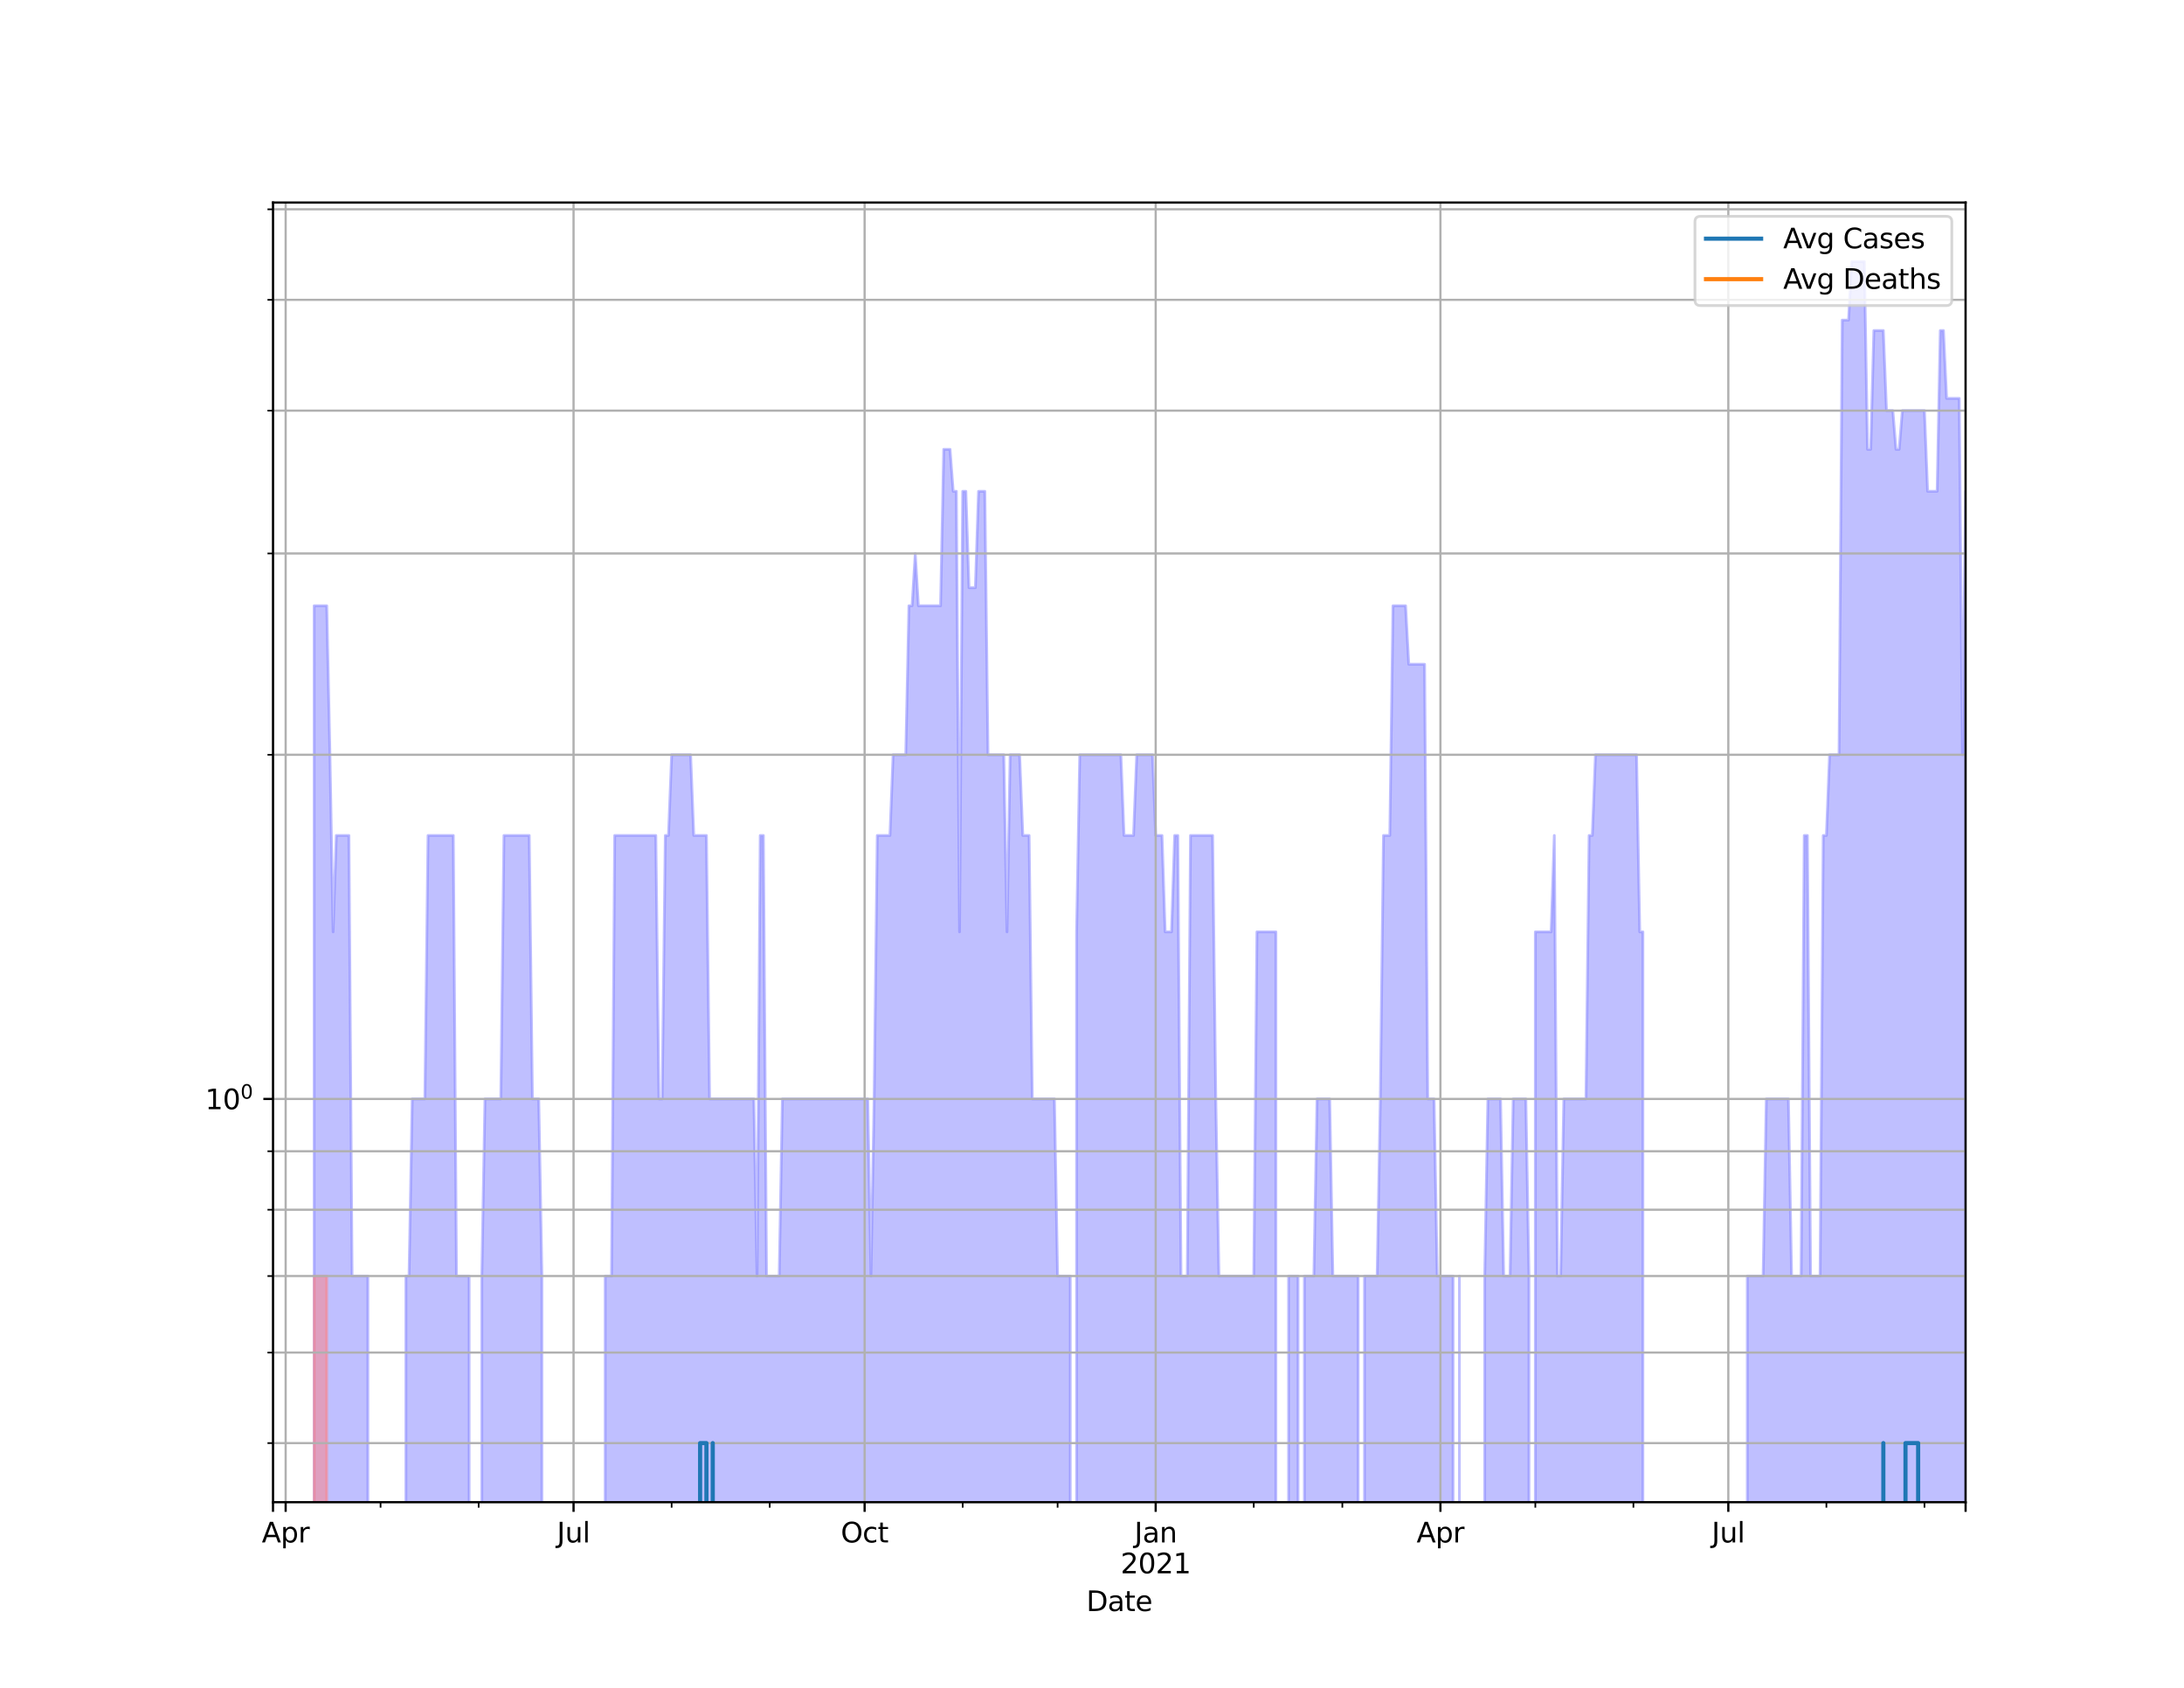 <?xml version="1.0" encoding="utf-8" standalone="no"?>
<!DOCTYPE svg PUBLIC "-//W3C//DTD SVG 1.1//EN"
  "http://www.w3.org/Graphics/SVG/1.1/DTD/svg11.dtd">
<svg height="612pt" version="1.1" viewBox="0 0 792 612" width="792pt" xmlns="http://www.w3.org/2000/svg" xmlns:xlink="http://www.w3.org/1999/xlink">
 <defs>
  <style type="text/css">*{stroke-linecap:butt;stroke-linejoin:round;}</style>
 </defs>
 <g id="figure_1">
  <g id="patch_1">
   <path d="M 0 612 
L 792 612 
L 792 0 
L 0 0 
z
" style="fill:#ffffff;"/>
  </g>
  <g id="axes_1">
   <g id="patch_2">
    <path d="M 99 544.68 
L 712.8 544.68 
L 712.8 73.44 
L 99 73.44 
z
" style="fill:#ffffff;"/>
   </g>
   <g id="PolyCollection_1">
    <path clip-path="url(#p68e2955192)" d="M 99 414942.84 
L 99 414942.84 
L 100.147 414942.84 
L 101.295 414942.84 
L 102.442 414942.84 
L 103.589 414942.84 
L 104.736 414942.84 
L 105.884 414942.84 
L 107.031 414942.84 
L 108.178 414942.84 
L 109.326 414942.84 
L 110.473 414942.84 
L 111.62 414942.84 
L 112.767 414942.84 
L 113.915 219.65 
L 115.062 219.65 
L 116.209 219.65 
L 117.357 219.65 
L 118.504 219.65 
L 119.651 273.679 
L 120.799 337.893 
L 121.946 302.938 
L 123.093 302.938 
L 124.24 302.938 
L 125.388 302.938 
L 126.535 302.938 
L 127.682 462.683 
L 128.83 462.683 
L 129.977 462.683 
L 131.124 462.683 
L 132.271 462.683 
L 133.419 462.683 
L 134.566 414942.84 
L 135.713 414942.84 
L 136.861 414942.84 
L 138.008 414942.84 
L 139.155 414942.84 
L 140.302 414942.84 
L 141.45 414942.84 
L 142.597 414942.84 
L 143.744 414942.84 
L 144.892 414942.84 
L 146.039 414942.84 
L 147.186 462.683 
L 148.333 462.683 
L 149.481 398.47 
L 150.628 398.47 
L 151.775 398.47 
L 152.923 398.47 
L 154.07 398.47 
L 155.217 302.938 
L 156.364 302.938 
L 157.512 302.938 
L 158.659 302.938 
L 159.806 302.938 
L 160.954 302.938 
L 162.101 302.938 
L 163.248 302.938 
L 164.396 302.938 
L 165.543 462.683 
L 166.69 462.683 
L 167.837 462.683 
L 168.985 462.683 
L 170.132 462.683 
L 171.279 414942.84 
L 172.427 414942.84 
L 173.574 414942.84 
L 174.721 462.683 
L 175.868 398.47 
L 177.016 398.47 
L 178.163 398.47 
L 179.31 398.47 
L 180.458 398.47 
L 181.605 398.47 
L 182.752 302.938 
L 183.899 302.938 
L 185.047 302.938 
L 186.194 302.938 
L 187.341 302.938 
L 188.489 302.938 
L 189.636 302.938 
L 190.783 302.938 
L 191.93 302.938 
L 193.078 398.47 
L 194.225 398.47 
L 195.372 398.47 
L 196.52 462.683 
L 197.667 414942.84 
L 198.814 414942.84 
L 199.961 414942.84 
L 201.109 414942.84 
L 202.256 414942.84 
L 203.403 414942.84 
L 204.551 414942.84 
L 205.698 414942.84 
L 206.845 414942.84 
L 207.993 414942.84 
L 209.14 414942.84 
L 210.287 414942.84 
L 211.434 414942.84 
L 212.582 414942.84 
L 213.729 414942.84 
L 214.876 414942.84 
L 216.024 414942.84 
L 217.171 414942.84 
L 218.318 414942.84 
L 219.465 462.683 
L 220.613 462.683 
L 221.76 462.683 
L 222.907 302.938 
L 224.055 302.938 
L 225.202 302.938 
L 226.349 302.938 
L 227.496 302.938 
L 228.644 302.938 
L 229.791 302.938 
L 230.938 302.938 
L 232.086 302.938 
L 233.233 302.938 
L 234.38 302.938 
L 235.527 302.938 
L 236.675 302.938 
L 237.822 302.938 
L 238.969 398.47 
L 240.117 398.47 
L 241.264 302.938 
L 242.411 302.938 
L 243.559 273.679 
L 244.706 273.679 
L 245.853 273.679 
L 247 273.679 
L 248.148 273.679 
L 249.295 273.679 
L 250.442 273.679 
L 251.59 302.938 
L 252.737 302.938 
L 253.884 302.938 
L 255.031 302.938 
L 256.179 302.938 
L 257.326 398.47 
L 258.473 398.47 
L 259.621 398.47 
L 260.768 398.47 
L 261.915 398.47 
L 263.062 398.47 
L 264.21 398.47 
L 265.357 398.47 
L 266.504 398.47 
L 267.652 398.47 
L 268.799 398.47 
L 269.946 398.47 
L 271.093 398.47 
L 272.241 398.47 
L 273.388 398.47 
L 274.535 462.683 
L 275.683 302.938 
L 276.83 302.938 
L 277.977 462.683 
L 279.124 462.683 
L 280.272 462.683 
L 281.419 462.683 
L 282.566 462.683 
L 283.714 398.47 
L 284.861 398.47 
L 286.008 398.47 
L 287.156 398.47 
L 288.303 398.47 
L 289.45 398.47 
L 290.597 398.47 
L 291.745 398.47 
L 292.892 398.47 
L 294.039 398.47 
L 295.187 398.47 
L 296.334 398.47 
L 297.481 398.47 
L 298.628 398.47 
L 299.776 398.47 
L 300.923 398.47 
L 302.07 398.47 
L 303.218 398.47 
L 304.365 398.47 
L 305.512 398.47 
L 306.659 398.47 
L 307.807 398.47 
L 308.954 398.47 
L 310.101 398.47 
L 311.249 398.47 
L 312.396 398.47 
L 313.543 398.47 
L 314.69 398.47 
L 315.838 462.683 
L 316.985 398.47 
L 318.132 302.938 
L 319.28 302.938 
L 320.427 302.938 
L 321.574 302.938 
L 322.721 302.938 
L 323.869 273.679 
L 325.016 273.679 
L 326.163 273.679 
L 327.311 273.679 
L 328.458 273.679 
L 329.605 219.65 
L 330.753 219.65 
L 331.9 200.682 
L 333.047 219.65 
L 334.194 219.65 
L 335.342 219.65 
L 336.489 219.65 
L 337.636 219.65 
L 338.784 219.65 
L 339.931 219.65 
L 341.078 219.65 
L 342.225 162.925 
L 343.373 162.925 
L 344.52 162.925 
L 345.667 178.148 
L 346.815 178.148 
L 347.962 337.893 
L 349.109 178.148 
L 350.256 178.148 
L 351.404 213.103 
L 352.551 213.103 
L 353.698 213.103 
L 354.846 178.148 
L 355.993 178.148 
L 357.14 178.148 
L 358.287 273.679 
L 359.435 273.679 
L 360.582 273.679 
L 361.729 273.679 
L 362.877 273.679 
L 364.024 273.679 
L 365.171 337.893 
L 366.319 273.679 
L 367.466 273.679 
L 368.613 273.679 
L 369.76 273.679 
L 370.908 302.938 
L 372.055 302.938 
L 373.202 302.938 
L 374.35 398.47 
L 375.497 398.47 
L 376.644 398.47 
L 377.791 398.47 
L 378.939 398.47 
L 380.086 398.47 
L 381.233 398.47 
L 382.381 398.47 
L 383.528 462.683 
L 384.675 462.683 
L 385.822 462.683 
L 386.97 462.683 
L 388.117 462.683 
L 389.264 414942.84 
L 390.412 337.893 
L 391.559 273.679 
L 392.706 273.679 
L 393.853 273.679 
L 395.001 273.679 
L 396.148 273.679 
L 397.295 273.679 
L 398.443 273.679 
L 399.59 273.679 
L 400.737 273.679 
L 401.884 273.679 
L 403.032 273.679 
L 404.179 273.679 
L 405.326 273.679 
L 406.474 273.679 
L 407.621 302.938 
L 408.768 302.938 
L 409.916 302.938 
L 411.063 302.938 
L 412.21 273.679 
L 413.357 273.679 
L 414.505 273.679 
L 415.652 273.679 
L 416.799 273.679 
L 417.947 273.679 
L 419.094 302.938 
L 420.241 302.938 
L 421.388 302.938 
L 422.536 337.893 
L 423.683 337.893 
L 424.83 337.893 
L 425.978 302.938 
L 427.125 302.938 
L 428.272 462.683 
L 429.419 462.683 
L 430.567 462.683 
L 431.714 302.938 
L 432.861 302.938 
L 434.009 302.938 
L 435.156 302.938 
L 436.303 302.938 
L 437.45 302.938 
L 438.598 302.938 
L 439.745 302.938 
L 440.892 398.47 
L 442.04 462.683 
L 443.187 462.683 
L 444.334 462.683 
L 445.481 462.683 
L 446.629 462.683 
L 447.776 462.683 
L 448.923 462.683 
L 450.071 462.683 
L 451.218 462.683 
L 452.365 462.683 
L 453.513 462.683 
L 454.66 462.683 
L 455.807 337.893 
L 456.954 337.893 
L 458.102 337.893 
L 459.249 337.893 
L 460.396 337.893 
L 461.544 337.893 
L 462.691 337.893 
L 463.838 414942.84 
L 464.985 414942.84 
L 466.133 414942.84 
L 467.28 462.683 
L 468.427 462.683 
L 469.575 462.683 
L 470.722 462.683 
L 471.869 414942.84 
L 473.016 462.683 
L 474.164 462.683 
L 475.311 462.683 
L 476.458 462.683 
L 477.606 398.47 
L 478.753 398.47 
L 479.9 398.47 
L 481.047 398.47 
L 482.195 398.47 
L 483.342 462.683 
L 484.489 462.683 
L 485.637 462.683 
L 486.784 462.683 
L 487.931 462.683 
L 489.079 462.683 
L 490.226 462.683 
L 491.373 462.683 
L 492.52 462.683 
L 493.668 414942.84 
L 494.815 462.683 
L 495.962 462.683 
L 497.11 462.683 
L 498.257 462.683 
L 499.404 462.683 
L 500.551 398.47 
L 501.699 302.938 
L 502.846 302.938 
L 503.993 302.938 
L 505.141 219.65 
L 506.288 219.65 
L 507.435 219.65 
L 508.582 219.65 
L 509.73 219.65 
L 510.877 240.855 
L 512.024 240.855 
L 513.172 240.855 
L 514.319 240.855 
L 515.466 240.855 
L 516.613 240.855 
L 517.761 398.47 
L 518.908 398.47 
L 520.055 398.47 
L 521.203 462.683 
L 522.35 462.683 
L 523.497 462.683 
L 524.644 462.683 
L 525.792 462.683 
L 526.939 462.683 
L 528.086 414942.84 
L 529.234 462.683 
L 530.381 414942.84 
L 531.528 414942.84 
L 532.676 414942.84 
L 533.823 414942.84 
L 534.97 414942.84 
L 536.117 414942.84 
L 537.265 414942.84 
L 538.412 462.683 
L 539.559 398.47 
L 540.707 398.47 
L 541.854 398.47 
L 543.001 398.47 
L 544.148 398.47 
L 545.296 462.683 
L 546.443 462.683 
L 547.59 462.683 
L 548.738 398.47 
L 549.885 398.47 
L 551.032 398.47 
L 552.179 398.47 
L 553.327 398.47 
L 554.474 462.683 
L 555.621 414942.84 
L 556.769 337.893 
L 557.916 337.893 
L 559.063 337.893 
L 560.21 337.893 
L 561.358 337.893 
L 562.505 337.893 
L 563.652 302.938 
L 564.8 462.683 
L 565.947 462.683 
L 567.094 398.47 
L 568.241 398.47 
L 569.389 398.47 
L 570.536 398.47 
L 571.683 398.47 
L 572.831 398.47 
L 573.978 398.47 
L 575.125 398.47 
L 576.273 302.938 
L 577.42 302.938 
L 578.567 273.679 
L 579.714 273.679 
L 580.862 273.679 
L 582.009 273.679 
L 583.156 273.679 
L 584.304 273.679 
L 585.451 273.679 
L 586.598 273.679 
L 587.745 273.679 
L 588.893 273.679 
L 590.04 273.679 
L 591.187 273.679 
L 592.335 273.679 
L 593.482 273.679 
L 594.629 337.893 
L 595.776 337.893 
L 596.924 414942.84 
L 598.071 414942.84 
L 599.218 414942.84 
L 600.366 414942.84 
L 601.513 414942.84 
L 602.66 414942.84 
L 603.807 414942.84 
L 604.955 414942.84 
L 606.102 414942.84 
L 607.249 414942.84 
L 608.397 414942.84 
L 609.544 414942.84 
L 610.691 414942.84 
L 611.839 414942.84 
L 612.986 414942.84 
L 614.133 414942.84 
L 615.28 414942.84 
L 616.428 414942.84 
L 617.575 414942.84 
L 618.722 414942.84 
L 619.87 414942.84 
L 621.017 414942.84 
L 622.164 414942.84 
L 623.311 414942.84 
L 624.459 414942.84 
L 625.606 414942.84 
L 626.753 414942.84 
L 627.901 414942.84 
L 629.048 414942.84 
L 630.195 414942.84 
L 631.342 414942.84 
L 632.49 414942.84 
L 633.637 462.683 
L 634.784 462.683 
L 635.932 462.683 
L 637.079 462.683 
L 638.226 462.683 
L 639.373 462.683 
L 640.521 398.47 
L 641.668 398.47 
L 642.815 398.47 
L 643.963 398.47 
L 645.11 398.47 
L 646.257 398.47 
L 647.404 398.47 
L 648.552 398.47 
L 649.699 462.683 
L 650.846 462.683 
L 651.994 462.683 
L 653.141 462.683 
L 654.288 302.938 
L 655.436 302.938 
L 656.583 462.683 
L 657.73 462.683 
L 658.877 462.683 
L 660.025 462.683 
L 661.172 302.938 
L 662.319 302.938 
L 663.467 273.679 
L 664.614 273.679 
L 665.761 273.679 
L 666.908 273.679 
L 668.056 116.065 
L 669.203 116.065 
L 670.35 116.065 
L 671.498 94.86 
L 672.645 94.86 
L 673.792 94.86 
L 674.939 94.86 
L 676.087 94.86 
L 677.234 162.925 
L 678.381 162.925 
L 679.529 119.855 
L 680.676 119.855 
L 681.823 119.855 
L 682.97 119.855 
L 684.118 148.889 
L 685.265 148.889 
L 686.412 148.889 
L 687.56 162.925 
L 688.707 162.925 
L 689.854 148.889 
L 691.001 148.889 
L 692.149 148.889 
L 693.296 148.889 
L 694.443 148.889 
L 695.591 148.889 
L 696.738 148.889 
L 697.885 148.889 
L 699.033 178.148 
L 700.18 178.148 
L 701.327 178.148 
L 702.474 178.148 
L 703.622 119.855 
L 704.769 119.855 
L 705.916 144.444 
L 707.064 144.444 
L 708.211 144.444 
L 709.358 144.444 
L 710.505 144.444 
L 711.653 273.679 
L 712.8 178.148 
L 712.8 414942.84 
L 712.8 414942.84 
L 711.653 414942.84 
L 710.505 414942.84 
L 709.358 414942.84 
L 708.211 414942.84 
L 707.064 414942.84 
L 705.916 414942.84 
L 704.769 414942.84 
L 703.622 414942.84 
L 702.474 414942.84 
L 701.327 414942.84 
L 700.18 414942.84 
L 699.033 414942.84 
L 697.885 414942.84 
L 696.738 414942.84 
L 695.591 414942.84 
L 694.443 414942.84 
L 693.296 414942.84 
L 692.149 414942.84 
L 691.001 414942.84 
L 689.854 414942.84 
L 688.707 414942.84 
L 687.56 414942.84 
L 686.412 414942.84 
L 685.265 414942.84 
L 684.118 414942.84 
L 682.97 414942.84 
L 681.823 414942.84 
L 680.676 414942.84 
L 679.529 414942.84 
L 678.381 414942.84 
L 677.234 414942.84 
L 676.087 414942.84 
L 674.939 414942.84 
L 673.792 414942.84 
L 672.645 414942.84 
L 671.498 414942.84 
L 670.35 414942.84 
L 669.203 414942.84 
L 668.056 414942.84 
L 666.908 414942.84 
L 665.761 414942.84 
L 664.614 414942.84 
L 663.467 414942.84 
L 662.319 414942.84 
L 661.172 414942.84 
L 660.025 414942.84 
L 658.877 414942.84 
L 657.73 414942.84 
L 656.583 414942.84 
L 655.436 414942.84 
L 654.288 414942.84 
L 653.141 414942.84 
L 651.994 414942.84 
L 650.846 414942.84 
L 649.699 414942.84 
L 648.552 414942.84 
L 647.404 414942.84 
L 646.257 414942.84 
L 645.11 414942.84 
L 643.963 414942.84 
L 642.815 414942.84 
L 641.668 414942.84 
L 640.521 414942.84 
L 639.373 414942.84 
L 638.226 414942.84 
L 637.079 414942.84 
L 635.932 414942.84 
L 634.784 414942.84 
L 633.637 414942.84 
L 632.49 414942.84 
L 631.342 414942.84 
L 630.195 414942.84 
L 629.048 414942.84 
L 627.901 414942.84 
L 626.753 414942.84 
L 625.606 414942.84 
L 624.459 414942.84 
L 623.311 414942.84 
L 622.164 414942.84 
L 621.017 414942.84 
L 619.87 414942.84 
L 618.722 414942.84 
L 617.575 414942.84 
L 616.428 414942.84 
L 615.28 414942.84 
L 614.133 414942.84 
L 612.986 414942.84 
L 611.839 414942.84 
L 610.691 414942.84 
L 609.544 414942.84 
L 608.397 414942.84 
L 607.249 414942.84 
L 606.102 414942.84 
L 604.955 414942.84 
L 603.807 414942.84 
L 602.66 414942.84 
L 601.513 414942.84 
L 600.366 414942.84 
L 599.218 414942.84 
L 598.071 414942.84 
L 596.924 414942.84 
L 595.776 414942.84 
L 594.629 414942.84 
L 593.482 414942.84 
L 592.335 414942.84 
L 591.187 414942.84 
L 590.04 414942.84 
L 588.893 414942.84 
L 587.745 414942.84 
L 586.598 414942.84 
L 585.451 414942.84 
L 584.304 414942.84 
L 583.156 414942.84 
L 582.009 414942.84 
L 580.862 414942.84 
L 579.714 414942.84 
L 578.567 414942.84 
L 577.42 414942.84 
L 576.273 414942.84 
L 575.125 414942.84 
L 573.978 414942.84 
L 572.831 414942.84 
L 571.683 414942.84 
L 570.536 414942.84 
L 569.389 414942.84 
L 568.241 414942.84 
L 567.094 414942.84 
L 565.947 414942.84 
L 564.8 414942.84 
L 563.652 414942.84 
L 562.505 414942.84 
L 561.358 414942.84 
L 560.21 414942.84 
L 559.063 414942.84 
L 557.916 414942.84 
L 556.769 414942.84 
L 555.621 414942.84 
L 554.474 414942.84 
L 553.327 414942.84 
L 552.179 414942.84 
L 551.032 414942.84 
L 549.885 414942.84 
L 548.738 414942.84 
L 547.59 414942.84 
L 546.443 414942.84 
L 545.296 414942.84 
L 544.148 414942.84 
L 543.001 414942.84 
L 541.854 414942.84 
L 540.707 414942.84 
L 539.559 414942.84 
L 538.412 414942.84 
L 537.265 414942.84 
L 536.117 414942.84 
L 534.97 414942.84 
L 533.823 414942.84 
L 532.676 414942.84 
L 531.528 414942.84 
L 530.381 414942.84 
L 529.234 414942.84 
L 528.086 414942.84 
L 526.939 414942.84 
L 525.792 414942.84 
L 524.644 414942.84 
L 523.497 414942.84 
L 522.35 414942.84 
L 521.203 414942.84 
L 520.055 414942.84 
L 518.908 414942.84 
L 517.761 414942.84 
L 516.613 414942.84 
L 515.466 414942.84 
L 514.319 414942.84 
L 513.172 414942.84 
L 512.024 414942.84 
L 510.877 414942.84 
L 509.73 414942.84 
L 508.582 414942.84 
L 507.435 414942.84 
L 506.288 414942.84 
L 505.141 414942.84 
L 503.993 414942.84 
L 502.846 414942.84 
L 501.699 414942.84 
L 500.551 414942.84 
L 499.404 414942.84 
L 498.257 414942.84 
L 497.11 414942.84 
L 495.962 414942.84 
L 494.815 414942.84 
L 493.668 414942.84 
L 492.52 414942.84 
L 491.373 414942.84 
L 490.226 414942.84 
L 489.079 414942.84 
L 487.931 414942.84 
L 486.784 414942.84 
L 485.637 414942.84 
L 484.489 414942.84 
L 483.342 414942.84 
L 482.195 414942.84 
L 481.047 414942.84 
L 479.9 414942.84 
L 478.753 414942.84 
L 477.606 414942.84 
L 476.458 414942.84 
L 475.311 414942.84 
L 474.164 414942.84 
L 473.016 414942.84 
L 471.869 414942.84 
L 470.722 414942.84 
L 469.575 414942.84 
L 468.427 414942.84 
L 467.28 414942.84 
L 466.133 414942.84 
L 464.985 414942.84 
L 463.838 414942.84 
L 462.691 414942.84 
L 461.544 414942.84 
L 460.396 414942.84 
L 459.249 414942.84 
L 458.102 414942.84 
L 456.954 414942.84 
L 455.807 414942.84 
L 454.66 414942.84 
L 453.513 414942.84 
L 452.365 414942.84 
L 451.218 414942.84 
L 450.071 414942.84 
L 448.923 414942.84 
L 447.776 414942.84 
L 446.629 414942.84 
L 445.481 414942.84 
L 444.334 414942.84 
L 443.187 414942.84 
L 442.04 414942.84 
L 440.892 414942.84 
L 439.745 414942.84 
L 438.598 414942.84 
L 437.45 414942.84 
L 436.303 414942.84 
L 435.156 414942.84 
L 434.009 414942.84 
L 432.861 414942.84 
L 431.714 414942.84 
L 430.567 414942.84 
L 429.419 414942.84 
L 428.272 414942.84 
L 427.125 414942.84 
L 425.978 414942.84 
L 424.83 414942.84 
L 423.683 414942.84 
L 422.536 414942.84 
L 421.388 414942.84 
L 420.241 414942.84 
L 419.094 414942.84 
L 417.947 414942.84 
L 416.799 414942.84 
L 415.652 414942.84 
L 414.505 414942.84 
L 413.357 414942.84 
L 412.21 414942.84 
L 411.063 414942.84 
L 409.916 414942.84 
L 408.768 414942.84 
L 407.621 414942.84 
L 406.474 414942.84 
L 405.326 414942.84 
L 404.179 414942.84 
L 403.032 414942.84 
L 401.884 414942.84 
L 400.737 414942.84 
L 399.59 414942.84 
L 398.443 414942.84 
L 397.295 414942.84 
L 396.148 414942.84 
L 395.001 414942.84 
L 393.853 414942.84 
L 392.706 414942.84 
L 391.559 414942.84 
L 390.412 414942.84 
L 389.264 414942.84 
L 388.117 414942.84 
L 386.97 414942.84 
L 385.822 414942.84 
L 384.675 414942.84 
L 383.528 414942.84 
L 382.381 414942.84 
L 381.233 414942.84 
L 380.086 414942.84 
L 378.939 414942.84 
L 377.791 414942.84 
L 376.644 414942.84 
L 375.497 414942.84 
L 374.35 414942.84 
L 373.202 414942.84 
L 372.055 414942.84 
L 370.908 414942.84 
L 369.76 414942.84 
L 368.613 414942.84 
L 367.466 414942.84 
L 366.319 414942.84 
L 365.171 414942.84 
L 364.024 414942.84 
L 362.877 414942.84 
L 361.729 414942.84 
L 360.582 414942.84 
L 359.435 414942.84 
L 358.287 414942.84 
L 357.14 414942.84 
L 355.993 414942.84 
L 354.846 414942.84 
L 353.698 414942.84 
L 352.551 414942.84 
L 351.404 414942.84 
L 350.256 414942.84 
L 349.109 414942.84 
L 347.962 414942.84 
L 346.815 414942.84 
L 345.667 414942.84 
L 344.52 414942.84 
L 343.373 414942.84 
L 342.225 414942.84 
L 341.078 414942.84 
L 339.931 414942.84 
L 338.784 414942.84 
L 337.636 414942.84 
L 336.489 414942.84 
L 335.342 414942.84 
L 334.194 414942.84 
L 333.047 414942.84 
L 331.9 414942.84 
L 330.753 414942.84 
L 329.605 414942.84 
L 328.458 414942.84 
L 327.311 414942.84 
L 326.163 414942.84 
L 325.016 414942.84 
L 323.869 414942.84 
L 322.721 414942.84 
L 321.574 414942.84 
L 320.427 414942.84 
L 319.28 414942.84 
L 318.132 414942.84 
L 316.985 414942.84 
L 315.838 414942.84 
L 314.69 414942.84 
L 313.543 414942.84 
L 312.396 414942.84 
L 311.249 414942.84 
L 310.101 414942.84 
L 308.954 414942.84 
L 307.807 414942.84 
L 306.659 414942.84 
L 305.512 414942.84 
L 304.365 414942.84 
L 303.218 414942.84 
L 302.07 414942.84 
L 300.923 414942.84 
L 299.776 414942.84 
L 298.628 414942.84 
L 297.481 414942.84 
L 296.334 414942.84 
L 295.187 414942.84 
L 294.039 414942.84 
L 292.892 414942.84 
L 291.745 414942.84 
L 290.597 414942.84 
L 289.45 414942.84 
L 288.303 414942.84 
L 287.156 414942.84 
L 286.008 414942.84 
L 284.861 414942.84 
L 283.714 414942.84 
L 282.566 414942.84 
L 281.419 414942.84 
L 280.272 414942.84 
L 279.124 414942.84 
L 277.977 414942.84 
L 276.83 414942.84 
L 275.683 414942.84 
L 274.535 414942.84 
L 273.388 414942.84 
L 272.241 414942.84 
L 271.093 414942.84 
L 269.946 414942.84 
L 268.799 414942.84 
L 267.652 414942.84 
L 266.504 414942.84 
L 265.357 414942.84 
L 264.21 414942.84 
L 263.062 414942.84 
L 261.915 414942.84 
L 260.768 414942.84 
L 259.621 414942.84 
L 258.473 414942.84 
L 257.326 414942.84 
L 256.179 414942.84 
L 255.031 414942.84 
L 253.884 414942.84 
L 252.737 414942.84 
L 251.59 414942.84 
L 250.442 414942.84 
L 249.295 414942.84 
L 248.148 414942.84 
L 247 414942.84 
L 245.853 414942.84 
L 244.706 414942.84 
L 243.559 414942.84 
L 242.411 414942.84 
L 241.264 414942.84 
L 240.117 414942.84 
L 238.969 414942.84 
L 237.822 414942.84 
L 236.675 414942.84 
L 235.527 414942.84 
L 234.38 414942.84 
L 233.233 414942.84 
L 232.086 414942.84 
L 230.938 414942.84 
L 229.791 414942.84 
L 228.644 414942.84 
L 227.496 414942.84 
L 226.349 414942.84 
L 225.202 414942.84 
L 224.055 414942.84 
L 222.907 414942.84 
L 221.76 414942.84 
L 220.613 414942.84 
L 219.465 414942.84 
L 218.318 414942.84 
L 217.171 414942.84 
L 216.024 414942.84 
L 214.876 414942.84 
L 213.729 414942.84 
L 212.582 414942.84 
L 211.434 414942.84 
L 210.287 414942.84 
L 209.14 414942.84 
L 207.993 414942.84 
L 206.845 414942.84 
L 205.698 414942.84 
L 204.551 414942.84 
L 203.403 414942.84 
L 202.256 414942.84 
L 201.109 414942.84 
L 199.961 414942.84 
L 198.814 414942.84 
L 197.667 414942.84 
L 196.52 414942.84 
L 195.372 414942.84 
L 194.225 414942.84 
L 193.078 414942.84 
L 191.93 414942.84 
L 190.783 414942.84 
L 189.636 414942.84 
L 188.489 414942.84 
L 187.341 414942.84 
L 186.194 414942.84 
L 185.047 414942.84 
L 183.899 414942.84 
L 182.752 414942.84 
L 181.605 414942.84 
L 180.458 414942.84 
L 179.31 414942.84 
L 178.163 414942.84 
L 177.016 414942.84 
L 175.868 414942.84 
L 174.721 414942.84 
L 173.574 414942.84 
L 172.427 414942.84 
L 171.279 414942.84 
L 170.132 414942.84 
L 168.985 414942.84 
L 167.837 414942.84 
L 166.69 414942.84 
L 165.543 414942.84 
L 164.396 414942.84 
L 163.248 414942.84 
L 162.101 414942.84 
L 160.954 414942.84 
L 159.806 414942.84 
L 158.659 414942.84 
L 157.512 414942.84 
L 156.364 414942.84 
L 155.217 414942.84 
L 154.07 414942.84 
L 152.923 414942.84 
L 151.775 414942.84 
L 150.628 414942.84 
L 149.481 414942.84 
L 148.333 414942.84 
L 147.186 414942.84 
L 146.039 414942.84 
L 144.892 414942.84 
L 143.744 414942.84 
L 142.597 414942.84 
L 141.45 414942.84 
L 140.302 414942.84 
L 139.155 414942.84 
L 138.008 414942.84 
L 136.861 414942.84 
L 135.713 414942.84 
L 134.566 414942.84 
L 133.419 414942.84 
L 132.271 414942.84 
L 131.124 414942.84 
L 129.977 414942.84 
L 128.83 414942.84 
L 127.682 414942.84 
L 126.535 414942.84 
L 125.388 414942.84 
L 124.24 414942.84 
L 123.093 414942.84 
L 121.946 414942.84 
L 120.799 414942.84 
L 119.651 414942.84 
L 118.504 414942.84 
L 117.357 414942.84 
L 116.209 414942.84 
L 115.062 414942.84 
L 113.915 414942.84 
L 112.767 414942.84 
L 111.62 414942.84 
L 110.473 414942.84 
L 109.326 414942.84 
L 108.178 414942.84 
L 107.031 414942.84 
L 105.884 414942.84 
L 104.736 414942.84 
L 103.589 414942.84 
L 102.442 414942.84 
L 101.295 414942.84 
L 100.147 414942.84 
L 99 414942.84 
z
" style="fill:#8080ff;fill-opacity:0.5;stroke:#8080ff;stroke-opacity:0.5;"/>
   </g>
   <g id="PolyCollection_2">
    <path clip-path="url(#p68e2955192)" d="M 99 414942.84 
L 99 414942.84 
L 100.147 414942.84 
L 101.295 414942.84 
L 102.442 414942.84 
L 103.589 414942.84 
L 104.736 414942.84 
L 105.884 414942.84 
L 107.031 414942.84 
L 108.178 414942.84 
L 109.326 414942.84 
L 110.473 414942.84 
L 111.62 414942.84 
L 112.767 414942.84 
L 113.915 462.683 
L 115.062 462.683 
L 116.209 462.683 
L 117.357 462.683 
L 118.504 462.683 
L 119.651 414942.84 
L 120.799 414942.84 
L 121.946 414942.84 
L 123.093 414942.84 
L 124.24 414942.84 
L 125.388 414942.84 
L 126.535 414942.84 
L 127.682 414942.84 
L 128.83 414942.84 
L 129.977 414942.84 
L 131.124 414942.84 
L 132.271 414942.84 
L 133.419 414942.84 
L 134.566 414942.84 
L 135.713 414942.84 
L 136.861 414942.84 
L 138.008 414942.84 
L 139.155 414942.84 
L 140.302 414942.84 
L 141.45 414942.84 
L 142.597 414942.84 
L 143.744 414942.84 
L 144.892 414942.84 
L 146.039 414942.84 
L 147.186 414942.84 
L 148.333 414942.84 
L 149.481 414942.84 
L 150.628 414942.84 
L 151.775 414942.84 
L 152.923 414942.84 
L 154.07 414942.84 
L 155.217 414942.84 
L 156.364 414942.84 
L 157.512 414942.84 
L 158.659 414942.84 
L 159.806 414942.84 
L 160.954 414942.84 
L 162.101 414942.84 
L 163.248 414942.84 
L 164.396 414942.84 
L 165.543 414942.84 
L 166.69 414942.84 
L 167.837 414942.84 
L 168.985 414942.84 
L 170.132 414942.84 
L 171.279 414942.84 
L 172.427 414942.84 
L 173.574 414942.84 
L 174.721 414942.84 
L 175.868 414942.84 
L 177.016 414942.84 
L 178.163 414942.84 
L 179.31 414942.84 
L 180.458 414942.84 
L 181.605 414942.84 
L 182.752 414942.84 
L 183.899 414942.84 
L 185.047 414942.84 
L 186.194 414942.84 
L 187.341 414942.84 
L 188.489 414942.84 
L 189.636 414942.84 
L 190.783 414942.84 
L 191.93 414942.84 
L 193.078 414942.84 
L 194.225 414942.84 
L 195.372 414942.84 
L 196.52 414942.84 
L 197.667 414942.84 
L 198.814 414942.84 
L 199.961 414942.84 
L 201.109 414942.84 
L 202.256 414942.84 
L 203.403 414942.84 
L 204.551 414942.84 
L 205.698 414942.84 
L 206.845 414942.84 
L 207.993 414942.84 
L 209.14 414942.84 
L 210.287 414942.84 
L 211.434 414942.84 
L 212.582 414942.84 
L 213.729 414942.84 
L 214.876 414942.84 
L 216.024 414942.84 
L 217.171 414942.84 
L 218.318 414942.84 
L 219.465 414942.84 
L 220.613 414942.84 
L 221.76 414942.84 
L 222.907 414942.84 
L 224.055 414942.84 
L 225.202 414942.84 
L 226.349 414942.84 
L 227.496 414942.84 
L 228.644 414942.84 
L 229.791 414942.84 
L 230.938 414942.84 
L 232.086 414942.84 
L 233.233 414942.84 
L 234.38 414942.84 
L 235.527 414942.84 
L 236.675 414942.84 
L 237.822 414942.84 
L 238.969 414942.84 
L 240.117 414942.84 
L 241.264 414942.84 
L 242.411 414942.84 
L 243.559 414942.84 
L 244.706 414942.84 
L 245.853 414942.84 
L 247 414942.84 
L 248.148 414942.84 
L 249.295 414942.84 
L 250.442 414942.84 
L 251.59 414942.84 
L 252.737 414942.84 
L 253.884 414942.84 
L 255.031 414942.84 
L 256.179 414942.84 
L 257.326 414942.84 
L 258.473 414942.84 
L 259.621 414942.84 
L 260.768 414942.84 
L 261.915 414942.84 
L 263.062 414942.84 
L 264.21 414942.84 
L 265.357 414942.84 
L 266.504 414942.84 
L 267.652 414942.84 
L 268.799 414942.84 
L 269.946 414942.84 
L 271.093 414942.84 
L 272.241 414942.84 
L 273.388 414942.84 
L 274.535 414942.84 
L 275.683 414942.84 
L 276.83 414942.84 
L 277.977 414942.84 
L 279.124 414942.84 
L 280.272 414942.84 
L 281.419 414942.84 
L 282.566 414942.84 
L 283.714 414942.84 
L 284.861 414942.84 
L 286.008 414942.84 
L 287.156 414942.84 
L 288.303 414942.84 
L 289.45 414942.84 
L 290.597 414942.84 
L 291.745 414942.84 
L 292.892 414942.84 
L 294.039 414942.84 
L 295.187 414942.84 
L 296.334 414942.84 
L 297.481 414942.84 
L 298.628 414942.84 
L 299.776 414942.84 
L 300.923 414942.84 
L 302.07 414942.84 
L 303.218 414942.84 
L 304.365 414942.84 
L 305.512 414942.84 
L 306.659 414942.84 
L 307.807 414942.84 
L 308.954 414942.84 
L 310.101 414942.84 
L 311.249 414942.84 
L 312.396 414942.84 
L 313.543 414942.84 
L 314.69 414942.84 
L 315.838 414942.84 
L 316.985 414942.84 
L 318.132 414942.84 
L 319.28 414942.84 
L 320.427 414942.84 
L 321.574 414942.84 
L 322.721 414942.84 
L 323.869 414942.84 
L 325.016 414942.84 
L 326.163 414942.84 
L 327.311 414942.84 
L 328.458 414942.84 
L 329.605 414942.84 
L 330.753 414942.84 
L 331.9 414942.84 
L 333.047 414942.84 
L 334.194 414942.84 
L 335.342 414942.84 
L 336.489 414942.84 
L 337.636 414942.84 
L 338.784 414942.84 
L 339.931 414942.84 
L 341.078 414942.84 
L 342.225 414942.84 
L 343.373 414942.84 
L 344.52 414942.84 
L 345.667 414942.84 
L 346.815 414942.84 
L 347.962 414942.84 
L 349.109 414942.84 
L 350.256 414942.84 
L 351.404 414942.84 
L 352.551 414942.84 
L 353.698 414942.84 
L 354.846 414942.84 
L 355.993 414942.84 
L 357.14 414942.84 
L 358.287 414942.84 
L 359.435 414942.84 
L 360.582 414942.84 
L 361.729 414942.84 
L 362.877 414942.84 
L 364.024 414942.84 
L 365.171 414942.84 
L 366.319 414942.84 
L 367.466 414942.84 
L 368.613 414942.84 
L 369.76 414942.84 
L 370.908 414942.84 
L 372.055 414942.84 
L 373.202 414942.84 
L 374.35 414942.84 
L 375.497 414942.84 
L 376.644 414942.84 
L 377.791 414942.84 
L 378.939 414942.84 
L 380.086 414942.84 
L 381.233 414942.84 
L 382.381 414942.84 
L 383.528 414942.84 
L 384.675 414942.84 
L 385.822 414942.84 
L 386.97 414942.84 
L 388.117 414942.84 
L 389.264 414942.84 
L 390.412 414942.84 
L 391.559 414942.84 
L 392.706 414942.84 
L 393.853 414942.84 
L 395.001 414942.84 
L 396.148 414942.84 
L 397.295 414942.84 
L 398.443 414942.84 
L 399.59 414942.84 
L 400.737 414942.84 
L 401.884 414942.84 
L 403.032 414942.84 
L 404.179 414942.84 
L 405.326 414942.84 
L 406.474 414942.84 
L 407.621 414942.84 
L 408.768 414942.84 
L 409.916 414942.84 
L 411.063 414942.84 
L 412.21 414942.84 
L 413.357 414942.84 
L 414.505 414942.84 
L 415.652 414942.84 
L 416.799 414942.84 
L 417.947 414942.84 
L 419.094 414942.84 
L 420.241 414942.84 
L 421.388 414942.84 
L 422.536 414942.84 
L 423.683 414942.84 
L 424.83 414942.84 
L 425.978 414942.84 
L 427.125 414942.84 
L 428.272 414942.84 
L 429.419 414942.84 
L 430.567 414942.84 
L 431.714 414942.84 
L 432.861 414942.84 
L 434.009 414942.84 
L 435.156 414942.84 
L 436.303 414942.84 
L 437.45 414942.84 
L 438.598 414942.84 
L 439.745 414942.84 
L 440.892 414942.84 
L 442.04 414942.84 
L 443.187 414942.84 
L 444.334 414942.84 
L 445.481 414942.84 
L 446.629 414942.84 
L 447.776 414942.84 
L 448.923 414942.84 
L 450.071 414942.84 
L 451.218 414942.84 
L 452.365 414942.84 
L 453.513 414942.84 
L 454.66 414942.84 
L 455.807 414942.84 
L 456.954 414942.84 
L 458.102 414942.84 
L 459.249 414942.84 
L 460.396 414942.84 
L 461.544 414942.84 
L 462.691 414942.84 
L 463.838 414942.84 
L 464.985 414942.84 
L 466.133 414942.84 
L 467.28 414942.84 
L 468.427 414942.84 
L 469.575 414942.84 
L 470.722 414942.84 
L 471.869 414942.84 
L 473.016 414942.84 
L 474.164 414942.84 
L 475.311 414942.84 
L 476.458 414942.84 
L 477.606 414942.84 
L 478.753 414942.84 
L 479.9 414942.84 
L 481.047 414942.84 
L 482.195 414942.84 
L 483.342 414942.84 
L 484.489 414942.84 
L 485.637 414942.84 
L 486.784 414942.84 
L 487.931 414942.84 
L 489.079 414942.84 
L 490.226 414942.84 
L 491.373 414942.84 
L 492.52 414942.84 
L 493.668 414942.84 
L 494.815 414942.84 
L 495.962 414942.84 
L 497.11 414942.84 
L 498.257 414942.84 
L 499.404 414942.84 
L 500.551 414942.84 
L 501.699 414942.84 
L 502.846 414942.84 
L 503.993 414942.84 
L 505.141 414942.84 
L 506.288 414942.84 
L 507.435 414942.84 
L 508.582 414942.84 
L 509.73 414942.84 
L 510.877 414942.84 
L 512.024 414942.84 
L 513.172 414942.84 
L 514.319 414942.84 
L 515.466 414942.84 
L 516.613 414942.84 
L 517.761 414942.84 
L 518.908 414942.84 
L 520.055 414942.84 
L 521.203 414942.84 
L 522.35 414942.84 
L 523.497 414942.84 
L 524.644 414942.84 
L 525.792 414942.84 
L 526.939 414942.84 
L 528.086 414942.84 
L 529.234 414942.84 
L 530.381 414942.84 
L 531.528 414942.84 
L 532.676 414942.84 
L 533.823 414942.84 
L 534.97 414942.84 
L 536.117 414942.84 
L 537.265 414942.84 
L 538.412 414942.84 
L 539.559 414942.84 
L 540.707 414942.84 
L 541.854 414942.84 
L 543.001 414942.84 
L 544.148 414942.84 
L 545.296 414942.84 
L 546.443 414942.84 
L 547.59 414942.84 
L 548.738 414942.84 
L 549.885 414942.84 
L 551.032 414942.84 
L 552.179 414942.84 
L 553.327 414942.84 
L 554.474 414942.84 
L 555.621 414942.84 
L 556.769 414942.84 
L 557.916 414942.84 
L 559.063 414942.84 
L 560.21 414942.84 
L 561.358 414942.84 
L 562.505 414942.84 
L 563.652 414942.84 
L 564.8 414942.84 
L 565.947 414942.84 
L 567.094 414942.84 
L 568.241 414942.84 
L 569.389 414942.84 
L 570.536 414942.84 
L 571.683 414942.84 
L 572.831 414942.84 
L 573.978 414942.84 
L 575.125 414942.84 
L 576.273 414942.84 
L 577.42 414942.84 
L 578.567 414942.84 
L 579.714 414942.84 
L 580.862 414942.84 
L 582.009 414942.84 
L 583.156 414942.84 
L 584.304 414942.84 
L 585.451 414942.84 
L 586.598 414942.84 
L 587.745 414942.84 
L 588.893 414942.84 
L 590.04 414942.84 
L 591.187 414942.84 
L 592.335 414942.84 
L 593.482 414942.84 
L 594.629 414942.84 
L 595.776 414942.84 
L 596.924 414942.84 
L 598.071 414942.84 
L 599.218 414942.84 
L 600.366 414942.84 
L 601.513 414942.84 
L 602.66 414942.84 
L 603.807 414942.84 
L 604.955 414942.84 
L 606.102 414942.84 
L 607.249 414942.84 
L 608.397 414942.84 
L 609.544 414942.84 
L 610.691 414942.84 
L 611.839 414942.84 
L 612.986 414942.84 
L 614.133 414942.84 
L 615.28 414942.84 
L 616.428 414942.84 
L 617.575 414942.84 
L 618.722 414942.84 
L 619.87 414942.84 
L 621.017 414942.84 
L 622.164 414942.84 
L 623.311 414942.84 
L 624.459 414942.84 
L 625.606 414942.84 
L 626.753 414942.84 
L 627.901 414942.84 
L 629.048 414942.84 
L 630.195 414942.84 
L 631.342 414942.84 
L 632.49 414942.84 
L 633.637 414942.84 
L 634.784 414942.84 
L 635.932 414942.84 
L 637.079 414942.84 
L 638.226 414942.84 
L 639.373 414942.84 
L 640.521 414942.84 
L 641.668 414942.84 
L 642.815 414942.84 
L 643.963 414942.84 
L 645.11 414942.84 
L 646.257 414942.84 
L 647.404 414942.84 
L 648.552 414942.84 
L 649.699 414942.84 
L 650.846 414942.84 
L 651.994 414942.84 
L 653.141 414942.84 
L 654.288 414942.84 
L 655.436 414942.84 
L 656.583 414942.84 
L 657.73 414942.84 
L 658.877 414942.84 
L 660.025 414942.84 
L 661.172 414942.84 
L 662.319 414942.84 
L 663.467 414942.84 
L 664.614 414942.84 
L 665.761 414942.84 
L 666.908 414942.84 
L 668.056 414942.84 
L 669.203 414942.84 
L 670.35 414942.84 
L 671.498 414942.84 
L 672.645 414942.84 
L 673.792 414942.84 
L 674.939 414942.84 
L 676.087 414942.84 
L 677.234 414942.84 
L 678.381 414942.84 
L 679.529 414942.84 
L 680.676 414942.84 
L 681.823 414942.84 
L 682.97 414942.84 
L 684.118 414942.84 
L 685.265 414942.84 
L 686.412 414942.84 
L 687.56 414942.84 
L 688.707 414942.84 
L 689.854 414942.84 
L 691.001 414942.84 
L 692.149 414942.84 
L 693.296 414942.84 
L 694.443 414942.84 
L 695.591 414942.84 
L 696.738 414942.84 
L 697.885 414942.84 
L 699.033 414942.84 
L 700.18 414942.84 
L 701.327 414942.84 
L 702.474 414942.84 
L 703.622 414942.84 
L 704.769 414942.84 
L 705.916 414942.84 
L 707.064 414942.84 
L 708.211 414942.84 
L 709.358 414942.84 
L 710.505 414942.84 
L 711.653 414942.84 
L 712.8 414942.84 
L 712.8 414942.84 
L 712.8 414942.84 
L 711.653 414942.84 
L 710.505 414942.84 
L 709.358 414942.84 
L 708.211 414942.84 
L 707.064 414942.84 
L 705.916 414942.84 
L 704.769 414942.84 
L 703.622 414942.84 
L 702.474 414942.84 
L 701.327 414942.84 
L 700.18 414942.84 
L 699.033 414942.84 
L 697.885 414942.84 
L 696.738 414942.84 
L 695.591 414942.84 
L 694.443 414942.84 
L 693.296 414942.84 
L 692.149 414942.84 
L 691.001 414942.84 
L 689.854 414942.84 
L 688.707 414942.84 
L 687.56 414942.84 
L 686.412 414942.84 
L 685.265 414942.84 
L 684.118 414942.84 
L 682.97 414942.84 
L 681.823 414942.84 
L 680.676 414942.84 
L 679.529 414942.84 
L 678.381 414942.84 
L 677.234 414942.84 
L 676.087 414942.84 
L 674.939 414942.84 
L 673.792 414942.84 
L 672.645 414942.84 
L 671.498 414942.84 
L 670.35 414942.84 
L 669.203 414942.84 
L 668.056 414942.84 
L 666.908 414942.84 
L 665.761 414942.84 
L 664.614 414942.84 
L 663.467 414942.84 
L 662.319 414942.84 
L 661.172 414942.84 
L 660.025 414942.84 
L 658.877 414942.84 
L 657.73 414942.84 
L 656.583 414942.84 
L 655.436 414942.84 
L 654.288 414942.84 
L 653.141 414942.84 
L 651.994 414942.84 
L 650.846 414942.84 
L 649.699 414942.84 
L 648.552 414942.84 
L 647.404 414942.84 
L 646.257 414942.84 
L 645.11 414942.84 
L 643.963 414942.84 
L 642.815 414942.84 
L 641.668 414942.84 
L 640.521 414942.84 
L 639.373 414942.84 
L 638.226 414942.84 
L 637.079 414942.84 
L 635.932 414942.84 
L 634.784 414942.84 
L 633.637 414942.84 
L 632.49 414942.84 
L 631.342 414942.84 
L 630.195 414942.84 
L 629.048 414942.84 
L 627.901 414942.84 
L 626.753 414942.84 
L 625.606 414942.84 
L 624.459 414942.84 
L 623.311 414942.84 
L 622.164 414942.84 
L 621.017 414942.84 
L 619.87 414942.84 
L 618.722 414942.84 
L 617.575 414942.84 
L 616.428 414942.84 
L 615.28 414942.84 
L 614.133 414942.84 
L 612.986 414942.84 
L 611.839 414942.84 
L 610.691 414942.84 
L 609.544 414942.84 
L 608.397 414942.84 
L 607.249 414942.84 
L 606.102 414942.84 
L 604.955 414942.84 
L 603.807 414942.84 
L 602.66 414942.84 
L 601.513 414942.84 
L 600.366 414942.84 
L 599.218 414942.84 
L 598.071 414942.84 
L 596.924 414942.84 
L 595.776 414942.84 
L 594.629 414942.84 
L 593.482 414942.84 
L 592.335 414942.84 
L 591.187 414942.84 
L 590.04 414942.84 
L 588.893 414942.84 
L 587.745 414942.84 
L 586.598 414942.84 
L 585.451 414942.84 
L 584.304 414942.84 
L 583.156 414942.84 
L 582.009 414942.84 
L 580.862 414942.84 
L 579.714 414942.84 
L 578.567 414942.84 
L 577.42 414942.84 
L 576.273 414942.84 
L 575.125 414942.84 
L 573.978 414942.84 
L 572.831 414942.84 
L 571.683 414942.84 
L 570.536 414942.84 
L 569.389 414942.84 
L 568.241 414942.84 
L 567.094 414942.84 
L 565.947 414942.84 
L 564.8 414942.84 
L 563.652 414942.84 
L 562.505 414942.84 
L 561.358 414942.84 
L 560.21 414942.84 
L 559.063 414942.84 
L 557.916 414942.84 
L 556.769 414942.84 
L 555.621 414942.84 
L 554.474 414942.84 
L 553.327 414942.84 
L 552.179 414942.84 
L 551.032 414942.84 
L 549.885 414942.84 
L 548.738 414942.84 
L 547.59 414942.84 
L 546.443 414942.84 
L 545.296 414942.84 
L 544.148 414942.84 
L 543.001 414942.84 
L 541.854 414942.84 
L 540.707 414942.84 
L 539.559 414942.84 
L 538.412 414942.84 
L 537.265 414942.84 
L 536.117 414942.84 
L 534.97 414942.84 
L 533.823 414942.84 
L 532.676 414942.84 
L 531.528 414942.84 
L 530.381 414942.84 
L 529.234 414942.84 
L 528.086 414942.84 
L 526.939 414942.84 
L 525.792 414942.84 
L 524.644 414942.84 
L 523.497 414942.84 
L 522.35 414942.84 
L 521.203 414942.84 
L 520.055 414942.84 
L 518.908 414942.84 
L 517.761 414942.84 
L 516.613 414942.84 
L 515.466 414942.84 
L 514.319 414942.84 
L 513.172 414942.84 
L 512.024 414942.84 
L 510.877 414942.84 
L 509.73 414942.84 
L 508.582 414942.84 
L 507.435 414942.84 
L 506.288 414942.84 
L 505.141 414942.84 
L 503.993 414942.84 
L 502.846 414942.84 
L 501.699 414942.84 
L 500.551 414942.84 
L 499.404 414942.84 
L 498.257 414942.84 
L 497.11 414942.84 
L 495.962 414942.84 
L 494.815 414942.84 
L 493.668 414942.84 
L 492.52 414942.84 
L 491.373 414942.84 
L 490.226 414942.84 
L 489.079 414942.84 
L 487.931 414942.84 
L 486.784 414942.84 
L 485.637 414942.84 
L 484.489 414942.84 
L 483.342 414942.84 
L 482.195 414942.84 
L 481.047 414942.84 
L 479.9 414942.84 
L 478.753 414942.84 
L 477.606 414942.84 
L 476.458 414942.84 
L 475.311 414942.84 
L 474.164 414942.84 
L 473.016 414942.84 
L 471.869 414942.84 
L 470.722 414942.84 
L 469.575 414942.84 
L 468.427 414942.84 
L 467.28 414942.84 
L 466.133 414942.84 
L 464.985 414942.84 
L 463.838 414942.84 
L 462.691 414942.84 
L 461.544 414942.84 
L 460.396 414942.84 
L 459.249 414942.84 
L 458.102 414942.84 
L 456.954 414942.84 
L 455.807 414942.84 
L 454.66 414942.84 
L 453.513 414942.84 
L 452.365 414942.84 
L 451.218 414942.84 
L 450.071 414942.84 
L 448.923 414942.84 
L 447.776 414942.84 
L 446.629 414942.84 
L 445.481 414942.84 
L 444.334 414942.84 
L 443.187 414942.84 
L 442.04 414942.84 
L 440.892 414942.84 
L 439.745 414942.84 
L 438.598 414942.84 
L 437.45 414942.84 
L 436.303 414942.84 
L 435.156 414942.84 
L 434.009 414942.84 
L 432.861 414942.84 
L 431.714 414942.84 
L 430.567 414942.84 
L 429.419 414942.84 
L 428.272 414942.84 
L 427.125 414942.84 
L 425.978 414942.84 
L 424.83 414942.84 
L 423.683 414942.84 
L 422.536 414942.84 
L 421.388 414942.84 
L 420.241 414942.84 
L 419.094 414942.84 
L 417.947 414942.84 
L 416.799 414942.84 
L 415.652 414942.84 
L 414.505 414942.84 
L 413.357 414942.84 
L 412.21 414942.84 
L 411.063 414942.84 
L 409.916 414942.84 
L 408.768 414942.84 
L 407.621 414942.84 
L 406.474 414942.84 
L 405.326 414942.84 
L 404.179 414942.84 
L 403.032 414942.84 
L 401.884 414942.84 
L 400.737 414942.84 
L 399.59 414942.84 
L 398.443 414942.84 
L 397.295 414942.84 
L 396.148 414942.84 
L 395.001 414942.84 
L 393.853 414942.84 
L 392.706 414942.84 
L 391.559 414942.84 
L 390.412 414942.84 
L 389.264 414942.84 
L 388.117 414942.84 
L 386.97 414942.84 
L 385.822 414942.84 
L 384.675 414942.84 
L 383.528 414942.84 
L 382.381 414942.84 
L 381.233 414942.84 
L 380.086 414942.84 
L 378.939 414942.84 
L 377.791 414942.84 
L 376.644 414942.84 
L 375.497 414942.84 
L 374.35 414942.84 
L 373.202 414942.84 
L 372.055 414942.84 
L 370.908 414942.84 
L 369.76 414942.84 
L 368.613 414942.84 
L 367.466 414942.84 
L 366.319 414942.84 
L 365.171 414942.84 
L 364.024 414942.84 
L 362.877 414942.84 
L 361.729 414942.84 
L 360.582 414942.84 
L 359.435 414942.84 
L 358.287 414942.84 
L 357.14 414942.84 
L 355.993 414942.84 
L 354.846 414942.84 
L 353.698 414942.84 
L 352.551 414942.84 
L 351.404 414942.84 
L 350.256 414942.84 
L 349.109 414942.84 
L 347.962 414942.84 
L 346.815 414942.84 
L 345.667 414942.84 
L 344.52 414942.84 
L 343.373 414942.84 
L 342.225 414942.84 
L 341.078 414942.84 
L 339.931 414942.84 
L 338.784 414942.84 
L 337.636 414942.84 
L 336.489 414942.84 
L 335.342 414942.84 
L 334.194 414942.84 
L 333.047 414942.84 
L 331.9 414942.84 
L 330.753 414942.84 
L 329.605 414942.84 
L 328.458 414942.84 
L 327.311 414942.84 
L 326.163 414942.84 
L 325.016 414942.84 
L 323.869 414942.84 
L 322.721 414942.84 
L 321.574 414942.84 
L 320.427 414942.84 
L 319.28 414942.84 
L 318.132 414942.84 
L 316.985 414942.84 
L 315.838 414942.84 
L 314.69 414942.84 
L 313.543 414942.84 
L 312.396 414942.84 
L 311.249 414942.84 
L 310.101 414942.84 
L 308.954 414942.84 
L 307.807 414942.84 
L 306.659 414942.84 
L 305.512 414942.84 
L 304.365 414942.84 
L 303.218 414942.84 
L 302.07 414942.84 
L 300.923 414942.84 
L 299.776 414942.84 
L 298.628 414942.84 
L 297.481 414942.84 
L 296.334 414942.84 
L 295.187 414942.84 
L 294.039 414942.84 
L 292.892 414942.84 
L 291.745 414942.84 
L 290.597 414942.84 
L 289.45 414942.84 
L 288.303 414942.84 
L 287.156 414942.84 
L 286.008 414942.84 
L 284.861 414942.84 
L 283.714 414942.84 
L 282.566 414942.84 
L 281.419 414942.84 
L 280.272 414942.84 
L 279.124 414942.84 
L 277.977 414942.84 
L 276.83 414942.84 
L 275.683 414942.84 
L 274.535 414942.84 
L 273.388 414942.84 
L 272.241 414942.84 
L 271.093 414942.84 
L 269.946 414942.84 
L 268.799 414942.84 
L 267.652 414942.84 
L 266.504 414942.84 
L 265.357 414942.84 
L 264.21 414942.84 
L 263.062 414942.84 
L 261.915 414942.84 
L 260.768 414942.84 
L 259.621 414942.84 
L 258.473 414942.84 
L 257.326 414942.84 
L 256.179 414942.84 
L 255.031 414942.84 
L 253.884 414942.84 
L 252.737 414942.84 
L 251.59 414942.84 
L 250.442 414942.84 
L 249.295 414942.84 
L 248.148 414942.84 
L 247 414942.84 
L 245.853 414942.84 
L 244.706 414942.84 
L 243.559 414942.84 
L 242.411 414942.84 
L 241.264 414942.84 
L 240.117 414942.84 
L 238.969 414942.84 
L 237.822 414942.84 
L 236.675 414942.84 
L 235.527 414942.84 
L 234.38 414942.84 
L 233.233 414942.84 
L 232.086 414942.84 
L 230.938 414942.84 
L 229.791 414942.84 
L 228.644 414942.84 
L 227.496 414942.84 
L 226.349 414942.84 
L 225.202 414942.84 
L 224.055 414942.84 
L 222.907 414942.84 
L 221.76 414942.84 
L 220.613 414942.84 
L 219.465 414942.84 
L 218.318 414942.84 
L 217.171 414942.84 
L 216.024 414942.84 
L 214.876 414942.84 
L 213.729 414942.84 
L 212.582 414942.84 
L 211.434 414942.84 
L 210.287 414942.84 
L 209.14 414942.84 
L 207.993 414942.84 
L 206.845 414942.84 
L 205.698 414942.84 
L 204.551 414942.84 
L 203.403 414942.84 
L 202.256 414942.84 
L 201.109 414942.84 
L 199.961 414942.84 
L 198.814 414942.84 
L 197.667 414942.84 
L 196.52 414942.84 
L 195.372 414942.84 
L 194.225 414942.84 
L 193.078 414942.84 
L 191.93 414942.84 
L 190.783 414942.84 
L 189.636 414942.84 
L 188.489 414942.84 
L 187.341 414942.84 
L 186.194 414942.84 
L 185.047 414942.84 
L 183.899 414942.84 
L 182.752 414942.84 
L 181.605 414942.84 
L 180.458 414942.84 
L 179.31 414942.84 
L 178.163 414942.84 
L 177.016 414942.84 
L 175.868 414942.84 
L 174.721 414942.84 
L 173.574 414942.84 
L 172.427 414942.84 
L 171.279 414942.84 
L 170.132 414942.84 
L 168.985 414942.84 
L 167.837 414942.84 
L 166.69 414942.84 
L 165.543 414942.84 
L 164.396 414942.84 
L 163.248 414942.84 
L 162.101 414942.84 
L 160.954 414942.84 
L 159.806 414942.84 
L 158.659 414942.84 
L 157.512 414942.84 
L 156.364 414942.84 
L 155.217 414942.84 
L 154.07 414942.84 
L 152.923 414942.84 
L 151.775 414942.84 
L 150.628 414942.84 
L 149.481 414942.84 
L 148.333 414942.84 
L 147.186 414942.84 
L 146.039 414942.84 
L 144.892 414942.84 
L 143.744 414942.84 
L 142.597 414942.84 
L 141.45 414942.84 
L 140.302 414942.84 
L 139.155 414942.84 
L 138.008 414942.84 
L 136.861 414942.84 
L 135.713 414942.84 
L 134.566 414942.84 
L 133.419 414942.84 
L 132.271 414942.84 
L 131.124 414942.84 
L 129.977 414942.84 
L 128.83 414942.84 
L 127.682 414942.84 
L 126.535 414942.84 
L 125.388 414942.84 
L 124.24 414942.84 
L 123.093 414942.84 
L 121.946 414942.84 
L 120.799 414942.84 
L 119.651 414942.84 
L 118.504 414942.84 
L 117.357 414942.84 
L 116.209 414942.84 
L 115.062 414942.84 
L 113.915 414942.84 
L 112.767 414942.84 
L 111.62 414942.84 
L 110.473 414942.84 
L 109.326 414942.84 
L 108.178 414942.84 
L 107.031 414942.84 
L 105.884 414942.84 
L 104.736 414942.84 
L 103.589 414942.84 
L 102.442 414942.84 
L 101.295 414942.84 
L 100.147 414942.84 
L 99 414942.84 
z
" style="fill:#ff8080;fill-opacity:0.5;stroke:#ff8080;stroke-opacity:0.5;"/>
   </g>
   <g id="matplotlib.axis_1">
    <g id="xtick_1">
     <g id="line2d_1">
      <path clip-path="url(#p68e2955192)" d="M 99 544.68 
L 99 73.44 
" style="fill:none;stroke:#b0b0b0;stroke-linecap:square;stroke-width:0.8;"/>
     </g>
     <g id="line2d_2">
      <defs>
       <path d="M 0 0 
L 0 3.5 
" id="m4abed1d830" style="stroke:#000000;stroke-width:0.8;"/>
      </defs>
      <g>
       <use style="stroke:#000000;stroke-width:0.8;" x="99" xlink:href="#m4abed1d830" y="544.68"/>
      </g>
     </g>
    </g>
    <g id="xtick_2">
     <g id="line2d_3">
      <path clip-path="url(#p68e2955192)" d="M 103.589 544.68 
L 103.589 73.44 
" style="fill:none;stroke:#b0b0b0;stroke-linecap:square;stroke-width:0.8;"/>
     </g>
     <g id="line2d_4">
      <g>
       <use style="stroke:#000000;stroke-width:0.8;" x="103.589" xlink:href="#m4abed1d830" y="544.68"/>
      </g>
     </g>
     <g id="text_1">
      <!-- Apr -->
      <g transform="translate(94.939 559.278)scale(0.1 -0.1)">
       <defs>
        <path d="M 2188 4044 
L 1331 1722 
L 3047 1722 
L 2188 4044 
z
M 1831 4666 
L 2547 4666 
L 4325 0 
L 3669 0 
L 3244 1197 
L 1141 1197 
L 716 0 
L 50 0 
L 1831 4666 
z
" id="DejaVuSans-41" transform="scale(0.016)"/>
        <path d="M 1159 525 
L 1159 -1331 
L 581 -1331 
L 581 3500 
L 1159 3500 
L 1159 2969 
Q 1341 3281 1617 3432 
Q 1894 3584 2278 3584 
Q 2916 3584 3314 3078 
Q 3713 2572 3713 1747 
Q 3713 922 3314 415 
Q 2916 -91 2278 -91 
Q 1894 -91 1617 61 
Q 1341 213 1159 525 
z
M 3116 1747 
Q 3116 2381 2855 2742 
Q 2594 3103 2138 3103 
Q 1681 3103 1420 2742 
Q 1159 2381 1159 1747 
Q 1159 1113 1420 752 
Q 1681 391 2138 391 
Q 2594 391 2855 752 
Q 3116 1113 3116 1747 
z
" id="DejaVuSans-70" transform="scale(0.016)"/>
        <path d="M 2631 2963 
Q 2534 3019 2420 3045 
Q 2306 3072 2169 3072 
Q 1681 3072 1420 2755 
Q 1159 2438 1159 1844 
L 1159 0 
L 581 0 
L 581 3500 
L 1159 3500 
L 1159 2956 
Q 1341 3275 1631 3429 
Q 1922 3584 2338 3584 
Q 2397 3584 2469 3576 
Q 2541 3569 2628 3553 
L 2631 2963 
z
" id="DejaVuSans-72" transform="scale(0.016)"/>
       </defs>
       <use xlink:href="#DejaVuSans-41"/>
       <use x="68.408" xlink:href="#DejaVuSans-70"/>
       <use x="131.885" xlink:href="#DejaVuSans-72"/>
      </g>
     </g>
    </g>
    <g id="xtick_3">
     <g id="line2d_5">
      <path clip-path="url(#p68e2955192)" d="M 207.993 544.68 
L 207.993 73.44 
" style="fill:none;stroke:#b0b0b0;stroke-linecap:square;stroke-width:0.8;"/>
     </g>
     <g id="line2d_6">
      <g>
       <use style="stroke:#000000;stroke-width:0.8;" x="207.993" xlink:href="#m4abed1d830" y="544.68"/>
      </g>
     </g>
     <g id="text_2">
      <!-- Jul -->
      <g transform="translate(201.96 559.278)scale(0.1 -0.1)">
       <defs>
        <path d="M 628 4666 
L 1259 4666 
L 1259 325 
Q 1259 -519 939 -900 
Q 619 -1281 -91 -1281 
L -331 -1281 
L -331 -750 
L -134 -750 
Q 284 -750 456 -515 
Q 628 -281 628 325 
L 628 4666 
z
" id="DejaVuSans-4a" transform="scale(0.016)"/>
        <path d="M 544 1381 
L 544 3500 
L 1119 3500 
L 1119 1403 
Q 1119 906 1312 657 
Q 1506 409 1894 409 
Q 2359 409 2629 706 
Q 2900 1003 2900 1516 
L 2900 3500 
L 3475 3500 
L 3475 0 
L 2900 0 
L 2900 538 
Q 2691 219 2414 64 
Q 2138 -91 1772 -91 
Q 1169 -91 856 284 
Q 544 659 544 1381 
z
M 1991 3584 
L 1991 3584 
z
" id="DejaVuSans-75" transform="scale(0.016)"/>
        <path d="M 603 4863 
L 1178 4863 
L 1178 0 
L 603 0 
L 603 4863 
z
" id="DejaVuSans-6c" transform="scale(0.016)"/>
       </defs>
       <use xlink:href="#DejaVuSans-4a"/>
       <use x="29.492" xlink:href="#DejaVuSans-75"/>
       <use x="92.871" xlink:href="#DejaVuSans-6c"/>
      </g>
     </g>
    </g>
    <g id="xtick_4">
     <g id="line2d_7">
      <path clip-path="url(#p68e2955192)" d="M 313.543 544.68 
L 313.543 73.44 
" style="fill:none;stroke:#b0b0b0;stroke-linecap:square;stroke-width:0.8;"/>
     </g>
     <g id="line2d_8">
      <g>
       <use style="stroke:#000000;stroke-width:0.8;" x="313.543" xlink:href="#m4abed1d830" y="544.68"/>
      </g>
     </g>
     <g id="text_3">
      <!-- Oct -->
      <g transform="translate(304.898 559.278)scale(0.1 -0.1)">
       <defs>
        <path d="M 2522 4238 
Q 1834 4238 1429 3725 
Q 1025 3213 1025 2328 
Q 1025 1447 1429 934 
Q 1834 422 2522 422 
Q 3209 422 3611 934 
Q 4013 1447 4013 2328 
Q 4013 3213 3611 3725 
Q 3209 4238 2522 4238 
z
M 2522 4750 
Q 3503 4750 4090 4092 
Q 4678 3434 4678 2328 
Q 4678 1225 4090 567 
Q 3503 -91 2522 -91 
Q 1538 -91 948 565 
Q 359 1222 359 2328 
Q 359 3434 948 4092 
Q 1538 4750 2522 4750 
z
" id="DejaVuSans-4f" transform="scale(0.016)"/>
        <path d="M 3122 3366 
L 3122 2828 
Q 2878 2963 2633 3030 
Q 2388 3097 2138 3097 
Q 1578 3097 1268 2742 
Q 959 2388 959 1747 
Q 959 1106 1268 751 
Q 1578 397 2138 397 
Q 2388 397 2633 464 
Q 2878 531 3122 666 
L 3122 134 
Q 2881 22 2623 -34 
Q 2366 -91 2075 -91 
Q 1284 -91 818 406 
Q 353 903 353 1747 
Q 353 2603 823 3093 
Q 1294 3584 2113 3584 
Q 2378 3584 2631 3529 
Q 2884 3475 3122 3366 
z
" id="DejaVuSans-63" transform="scale(0.016)"/>
        <path d="M 1172 4494 
L 1172 3500 
L 2356 3500 
L 2356 3053 
L 1172 3053 
L 1172 1153 
Q 1172 725 1289 603 
Q 1406 481 1766 481 
L 2356 481 
L 2356 0 
L 1766 0 
Q 1100 0 847 248 
Q 594 497 594 1153 
L 594 3053 
L 172 3053 
L 172 3500 
L 594 3500 
L 594 4494 
L 1172 4494 
z
" id="DejaVuSans-74" transform="scale(0.016)"/>
       </defs>
       <use xlink:href="#DejaVuSans-4f"/>
       <use x="78.711" xlink:href="#DejaVuSans-63"/>
       <use x="133.691" xlink:href="#DejaVuSans-74"/>
      </g>
     </g>
    </g>
    <g id="xtick_5">
     <g id="line2d_9">
      <path clip-path="url(#p68e2955192)" d="M 419.094 544.68 
L 419.094 73.44 
" style="fill:none;stroke:#b0b0b0;stroke-linecap:square;stroke-width:0.8;"/>
     </g>
     <g id="line2d_10">
      <g>
       <use style="stroke:#000000;stroke-width:0.8;" x="419.094" xlink:href="#m4abed1d830" y="544.68"/>
      </g>
     </g>
     <g id="text_4">
      <!-- Jan -->
      <g transform="translate(411.386 559.278)scale(0.1 -0.1)">
       <defs>
        <path d="M 2194 1759 
Q 1497 1759 1228 1600 
Q 959 1441 959 1056 
Q 959 750 1161 570 
Q 1363 391 1709 391 
Q 2188 391 2477 730 
Q 2766 1069 2766 1631 
L 2766 1759 
L 2194 1759 
z
M 3341 1997 
L 3341 0 
L 2766 0 
L 2766 531 
Q 2569 213 2275 61 
Q 1981 -91 1556 -91 
Q 1019 -91 701 211 
Q 384 513 384 1019 
Q 384 1609 779 1909 
Q 1175 2209 1959 2209 
L 2766 2209 
L 2766 2266 
Q 2766 2663 2505 2880 
Q 2244 3097 1772 3097 
Q 1472 3097 1187 3025 
Q 903 2953 641 2809 
L 641 3341 
Q 956 3463 1253 3523 
Q 1550 3584 1831 3584 
Q 2591 3584 2966 3190 
Q 3341 2797 3341 1997 
z
" id="DejaVuSans-61" transform="scale(0.016)"/>
        <path d="M 3513 2113 
L 3513 0 
L 2938 0 
L 2938 2094 
Q 2938 2591 2744 2837 
Q 2550 3084 2163 3084 
Q 1697 3084 1428 2787 
Q 1159 2491 1159 1978 
L 1159 0 
L 581 0 
L 581 3500 
L 1159 3500 
L 1159 2956 
Q 1366 3272 1645 3428 
Q 1925 3584 2291 3584 
Q 2894 3584 3203 3211 
Q 3513 2838 3513 2113 
z
" id="DejaVuSans-6e" transform="scale(0.016)"/>
       </defs>
       <use xlink:href="#DejaVuSans-4a"/>
       <use x="29.492" xlink:href="#DejaVuSans-61"/>
       <use x="90.771" xlink:href="#DejaVuSans-6e"/>
      </g>
      <!-- 2021 -->
      <g transform="translate(406.369 570.476)scale(0.1 -0.1)">
       <defs>
        <path d="M 1228 531 
L 3431 531 
L 3431 0 
L 469 0 
L 469 531 
Q 828 903 1448 1529 
Q 2069 2156 2228 2338 
Q 2531 2678 2651 2914 
Q 2772 3150 2772 3378 
Q 2772 3750 2511 3984 
Q 2250 4219 1831 4219 
Q 1534 4219 1204 4116 
Q 875 4013 500 3803 
L 500 4441 
Q 881 4594 1212 4672 
Q 1544 4750 1819 4750 
Q 2544 4750 2975 4387 
Q 3406 4025 3406 3419 
Q 3406 3131 3298 2873 
Q 3191 2616 2906 2266 
Q 2828 2175 2409 1742 
Q 1991 1309 1228 531 
z
" id="DejaVuSans-32" transform="scale(0.016)"/>
        <path d="M 2034 4250 
Q 1547 4250 1301 3770 
Q 1056 3291 1056 2328 
Q 1056 1369 1301 889 
Q 1547 409 2034 409 
Q 2525 409 2770 889 
Q 3016 1369 3016 2328 
Q 3016 3291 2770 3770 
Q 2525 4250 2034 4250 
z
M 2034 4750 
Q 2819 4750 3233 4129 
Q 3647 3509 3647 2328 
Q 3647 1150 3233 529 
Q 2819 -91 2034 -91 
Q 1250 -91 836 529 
Q 422 1150 422 2328 
Q 422 3509 836 4129 
Q 1250 4750 2034 4750 
z
" id="DejaVuSans-30" transform="scale(0.016)"/>
        <path d="M 794 531 
L 1825 531 
L 1825 4091 
L 703 3866 
L 703 4441 
L 1819 4666 
L 2450 4666 
L 2450 531 
L 3481 531 
L 3481 0 
L 794 0 
L 794 531 
z
" id="DejaVuSans-31" transform="scale(0.016)"/>
       </defs>
       <use xlink:href="#DejaVuSans-32"/>
       <use x="63.623" xlink:href="#DejaVuSans-30"/>
       <use x="127.246" xlink:href="#DejaVuSans-32"/>
       <use x="190.869" xlink:href="#DejaVuSans-31"/>
      </g>
     </g>
    </g>
    <g id="xtick_6">
     <g id="line2d_11">
      <path clip-path="url(#p68e2955192)" d="M 522.35 544.68 
L 522.35 73.44 
" style="fill:none;stroke:#b0b0b0;stroke-linecap:square;stroke-width:0.8;"/>
     </g>
     <g id="line2d_12">
      <g>
       <use style="stroke:#000000;stroke-width:0.8;" x="522.35" xlink:href="#m4abed1d830" y="544.68"/>
      </g>
     </g>
     <g id="text_5">
      <!-- Apr -->
      <g transform="translate(513.7 559.278)scale(0.1 -0.1)">
       <use xlink:href="#DejaVuSans-41"/>
       <use x="68.408" xlink:href="#DejaVuSans-70"/>
       <use x="131.885" xlink:href="#DejaVuSans-72"/>
      </g>
     </g>
    </g>
    <g id="xtick_7">
     <g id="line2d_13">
      <path clip-path="url(#p68e2955192)" d="M 626.753 544.68 
L 626.753 73.44 
" style="fill:none;stroke:#b0b0b0;stroke-linecap:square;stroke-width:0.8;"/>
     </g>
     <g id="line2d_14">
      <g>
       <use style="stroke:#000000;stroke-width:0.8;" x="626.753" xlink:href="#m4abed1d830" y="544.68"/>
      </g>
     </g>
     <g id="text_6">
      <!-- Jul -->
      <g transform="translate(620.72 559.278)scale(0.1 -0.1)">
       <use xlink:href="#DejaVuSans-4a"/>
       <use x="29.492" xlink:href="#DejaVuSans-75"/>
       <use x="92.871" xlink:href="#DejaVuSans-6c"/>
      </g>
     </g>
    </g>
    <g id="xtick_8">
     <g id="line2d_15">
      <path clip-path="url(#p68e2955192)" d="M 712.8 544.68 
L 712.8 73.44 
" style="fill:none;stroke:#b0b0b0;stroke-linecap:square;stroke-width:0.8;"/>
     </g>
     <g id="line2d_16">
      <g>
       <use style="stroke:#000000;stroke-width:0.8;" x="712.8" xlink:href="#m4abed1d830" y="544.68"/>
      </g>
     </g>
    </g>
    <g id="xtick_9">
     <g id="line2d_17">
      <defs>
       <path d="M 0 0 
L 0 2 
" id="mbe9820739d" style="stroke:#000000;stroke-width:0.6;"/>
      </defs>
      <g>
       <use style="stroke:#000000;stroke-width:0.6;" x="138.008" xlink:href="#mbe9820739d" y="544.68"/>
      </g>
     </g>
    </g>
    <g id="xtick_10">
     <g id="line2d_18">
      <g>
       <use style="stroke:#000000;stroke-width:0.6;" x="173.574" xlink:href="#mbe9820739d" y="544.68"/>
      </g>
     </g>
    </g>
    <g id="xtick_11">
     <g id="line2d_19">
      <g>
       <use style="stroke:#000000;stroke-width:0.6;" x="243.559" xlink:href="#mbe9820739d" y="544.68"/>
      </g>
     </g>
    </g>
    <g id="xtick_12">
     <g id="line2d_20">
      <g>
       <use style="stroke:#000000;stroke-width:0.6;" x="279.124" xlink:href="#mbe9820739d" y="544.68"/>
      </g>
     </g>
    </g>
    <g id="xtick_13">
     <g id="line2d_21">
      <g>
       <use style="stroke:#000000;stroke-width:0.6;" x="349.109" xlink:href="#mbe9820739d" y="544.68"/>
      </g>
     </g>
    </g>
    <g id="xtick_14">
     <g id="line2d_22">
      <g>
       <use style="stroke:#000000;stroke-width:0.6;" x="383.528" xlink:href="#mbe9820739d" y="544.68"/>
      </g>
     </g>
    </g>
    <g id="xtick_15">
     <g id="line2d_23">
      <g>
       <use style="stroke:#000000;stroke-width:0.6;" x="454.66" xlink:href="#mbe9820739d" y="544.68"/>
      </g>
     </g>
    </g>
    <g id="xtick_16">
     <g id="line2d_24">
      <g>
       <use style="stroke:#000000;stroke-width:0.6;" x="486.784" xlink:href="#mbe9820739d" y="544.68"/>
      </g>
     </g>
    </g>
    <g id="xtick_17">
     <g id="line2d_25">
      <g>
       <use style="stroke:#000000;stroke-width:0.6;" x="556.769" xlink:href="#mbe9820739d" y="544.68"/>
      </g>
     </g>
    </g>
    <g id="xtick_18">
     <g id="line2d_26">
      <g>
       <use style="stroke:#000000;stroke-width:0.6;" x="592.335" xlink:href="#mbe9820739d" y="544.68"/>
      </g>
     </g>
    </g>
    <g id="xtick_19">
     <g id="line2d_27">
      <g>
       <use style="stroke:#000000;stroke-width:0.6;" x="662.319" xlink:href="#mbe9820739d" y="544.68"/>
      </g>
     </g>
    </g>
    <g id="xtick_20">
     <g id="line2d_28">
      <g>
       <use style="stroke:#000000;stroke-width:0.6;" x="697.885" xlink:href="#mbe9820739d" y="544.68"/>
      </g>
     </g>
    </g>
    <g id="text_7">
     <!-- Date -->
     <g transform="translate(393.949 584.154)scale(0.1 -0.1)">
      <defs>
       <path d="M 1259 4147 
L 1259 519 
L 2022 519 
Q 2988 519 3436 956 
Q 3884 1394 3884 2338 
Q 3884 3275 3436 3711 
Q 2988 4147 2022 4147 
L 1259 4147 
z
M 628 4666 
L 1925 4666 
Q 3281 4666 3915 4102 
Q 4550 3538 4550 2338 
Q 4550 1131 3912 565 
Q 3275 0 1925 0 
L 628 0 
L 628 4666 
z
" id="DejaVuSans-44" transform="scale(0.016)"/>
       <path d="M 3597 1894 
L 3597 1613 
L 953 1613 
Q 991 1019 1311 708 
Q 1631 397 2203 397 
Q 2534 397 2845 478 
Q 3156 559 3463 722 
L 3463 178 
Q 3153 47 2828 -22 
Q 2503 -91 2169 -91 
Q 1331 -91 842 396 
Q 353 884 353 1716 
Q 353 2575 817 3079 
Q 1281 3584 2069 3584 
Q 2775 3584 3186 3129 
Q 3597 2675 3597 1894 
z
M 3022 2063 
Q 3016 2534 2758 2815 
Q 2500 3097 2075 3097 
Q 1594 3097 1305 2825 
Q 1016 2553 972 2059 
L 3022 2063 
z
" id="DejaVuSans-65" transform="scale(0.016)"/>
      </defs>
      <use xlink:href="#DejaVuSans-44"/>
      <use x="77.002" xlink:href="#DejaVuSans-61"/>
      <use x="138.281" xlink:href="#DejaVuSans-74"/>
      <use x="177.49" xlink:href="#DejaVuSans-65"/>
     </g>
    </g>
   </g>
   <g id="matplotlib.axis_2">
    <g id="ytick_1">
     <g id="line2d_29">
      <path clip-path="url(#p68e2955192)" d="M 99 398.47 
L 712.8 398.47 
" style="fill:none;stroke:#b0b0b0;stroke-linecap:square;stroke-width:0.8;"/>
     </g>
     <g id="line2d_30">
      <defs>
       <path d="M 0 0 
L -3.5 0 
" id="me91a084207" style="stroke:#000000;stroke-width:0.8;"/>
      </defs>
      <g>
       <use style="stroke:#000000;stroke-width:0.8;" x="99" xlink:href="#me91a084207" y="398.47"/>
      </g>
     </g>
     <g id="text_8">
      <!-- $\mathdefault{10^{0}}$ -->
      <g transform="translate(74.4 402.269)scale(0.1 -0.1)">
       <use transform="translate(0 0.766)" xlink:href="#DejaVuSans-31"/>
       <use transform="translate(63.623 0.766)" xlink:href="#DejaVuSans-30"/>
       <use transform="translate(128.203 39.047)scale(0.7)" xlink:href="#DejaVuSans-30"/>
      </g>
     </g>
    </g>
    <g id="ytick_2">
     <g id="line2d_31">
      <path clip-path="url(#p68e2955192)" d="M 99 523.26 
L 712.8 523.26 
" style="fill:none;stroke:#b0b0b0;stroke-linecap:square;stroke-width:0.8;"/>
     </g>
     <g id="line2d_32">
      <defs>
       <path d="M 0 0 
L -2 0 
" id="m0cb60b688e" style="stroke:#000000;stroke-width:0.6;"/>
      </defs>
      <g>
       <use style="stroke:#000000;stroke-width:0.6;" x="99" xlink:href="#m0cb60b688e" y="523.26"/>
      </g>
     </g>
    </g>
    <g id="ytick_3">
     <g id="line2d_33">
      <path clip-path="url(#p68e2955192)" d="M 99 490.436 
L 712.8 490.436 
" style="fill:none;stroke:#b0b0b0;stroke-linecap:square;stroke-width:0.8;"/>
     </g>
     <g id="line2d_34">
      <g>
       <use style="stroke:#000000;stroke-width:0.6;" x="99" xlink:href="#m0cb60b688e" y="490.436"/>
      </g>
     </g>
    </g>
    <g id="ytick_4">
     <g id="line2d_35">
      <path clip-path="url(#p68e2955192)" d="M 99 462.683 
L 712.8 462.683 
" style="fill:none;stroke:#b0b0b0;stroke-linecap:square;stroke-width:0.8;"/>
     </g>
     <g id="line2d_36">
      <g>
       <use style="stroke:#000000;stroke-width:0.6;" x="99" xlink:href="#m0cb60b688e" y="462.683"/>
      </g>
     </g>
    </g>
    <g id="ytick_5">
     <g id="line2d_37">
      <path clip-path="url(#p68e2955192)" d="M 99 438.643 
L 712.8 438.643 
" style="fill:none;stroke:#b0b0b0;stroke-linecap:square;stroke-width:0.8;"/>
     </g>
     <g id="line2d_38">
      <g>
       <use style="stroke:#000000;stroke-width:0.6;" x="99" xlink:href="#m0cb60b688e" y="438.643"/>
      </g>
     </g>
    </g>
    <g id="ytick_6">
     <g id="line2d_39">
      <path clip-path="url(#p68e2955192)" d="M 99 417.438 
L 712.8 417.438 
" style="fill:none;stroke:#b0b0b0;stroke-linecap:square;stroke-width:0.8;"/>
     </g>
     <g id="line2d_40">
      <g>
       <use style="stroke:#000000;stroke-width:0.6;" x="99" xlink:href="#m0cb60b688e" y="417.438"/>
      </g>
     </g>
    </g>
    <g id="ytick_7">
     <g id="line2d_41">
      <path clip-path="url(#p68e2955192)" d="M 99 273.679 
L 712.8 273.679 
" style="fill:none;stroke:#b0b0b0;stroke-linecap:square;stroke-width:0.8;"/>
     </g>
     <g id="line2d_42">
      <g>
       <use style="stroke:#000000;stroke-width:0.6;" x="99" xlink:href="#m0cb60b688e" y="273.679"/>
      </g>
     </g>
    </g>
    <g id="ytick_8">
     <g id="line2d_43">
      <path clip-path="url(#p68e2955192)" d="M 99 200.682 
L 712.8 200.682 
" style="fill:none;stroke:#b0b0b0;stroke-linecap:square;stroke-width:0.8;"/>
     </g>
     <g id="line2d_44">
      <g>
       <use style="stroke:#000000;stroke-width:0.6;" x="99" xlink:href="#m0cb60b688e" y="200.682"/>
      </g>
     </g>
    </g>
    <g id="ytick_9">
     <g id="line2d_45">
      <path clip-path="url(#p68e2955192)" d="M 99 148.889 
L 712.8 148.889 
" style="fill:none;stroke:#b0b0b0;stroke-linecap:square;stroke-width:0.8;"/>
     </g>
     <g id="line2d_46">
      <g>
       <use style="stroke:#000000;stroke-width:0.6;" x="99" xlink:href="#m0cb60b688e" y="148.889"/>
      </g>
     </g>
    </g>
    <g id="ytick_10">
     <g id="line2d_47">
      <path clip-path="url(#p68e2955192)" d="M 99 108.716 
L 712.8 108.716 
" style="fill:none;stroke:#b0b0b0;stroke-linecap:square;stroke-width:0.8;"/>
     </g>
     <g id="line2d_48">
      <g>
       <use style="stroke:#000000;stroke-width:0.6;" x="99" xlink:href="#m0cb60b688e" y="108.716"/>
      </g>
     </g>
    </g>
    <g id="ytick_11">
     <g id="line2d_49">
      <path clip-path="url(#p68e2955192)" d="M 99 75.891 
L 712.8 75.891 
" style="fill:none;stroke:#b0b0b0;stroke-linecap:square;stroke-width:0.8;"/>
     </g>
     <g id="line2d_50">
      <g>
       <use style="stroke:#000000;stroke-width:0.6;" x="99" xlink:href="#m0cb60b688e" y="75.891"/>
      </g>
     </g>
    </g>
   </g>
   <g id="line2d_51">
    <path clip-path="url(#p68e2955192)" d="M 253.884 613 
L 253.884 523.26 
L 256.179 523.26 
L 256.179 613 
M 258.473 613 
L 258.473 523.26 
L 258.474 613 
M 682.97 613 
L 682.97 523.26 
L 682.971 613 
M 691.001 613 
L 691.001 523.26 
L 695.591 523.26 
L 695.591 613 
L 695.591 613 
" style="fill:none;stroke:#1f77b4;stroke-linecap:square;stroke-width:1.5;"/>
   </g>
   <g id="line2d_52">
    <path clip-path="url(#p68e2955192)" d="M 0 0 
" style="fill:none;stroke:#ff7f0e;stroke-linecap:square;stroke-width:1.5;"/>
   </g>
   <g id="patch_3">
    <path d="M 99 544.68 
L 99 73.44 
" style="fill:none;stroke:#000000;stroke-linecap:square;stroke-linejoin:miter;stroke-width:0.8;"/>
   </g>
   <g id="patch_4">
    <path d="M 712.8 544.68 
L 712.8 73.44 
" style="fill:none;stroke:#000000;stroke-linecap:square;stroke-linejoin:miter;stroke-width:0.8;"/>
   </g>
   <g id="patch_5">
    <path d="M 99 544.68 
L 712.8 544.68 
" style="fill:none;stroke:#000000;stroke-linecap:square;stroke-linejoin:miter;stroke-width:0.8;"/>
   </g>
   <g id="patch_6">
    <path d="M 99 73.44 
L 712.8 73.44 
" style="fill:none;stroke:#000000;stroke-linecap:square;stroke-linejoin:miter;stroke-width:0.8;"/>
   </g>
   <g id="legend_1">
    <g id="patch_7">
     <path d="M 616.653 110.796 
L 705.8 110.796 
Q 707.8 110.796 707.8 108.796 
L 707.8 80.44 
Q 707.8 78.44 705.8 78.44 
L 616.653 78.44 
Q 614.653 78.44 614.653 80.44 
L 614.653 108.796 
Q 614.653 110.796 616.653 110.796 
z
" style="fill:#ffffff;opacity:0.8;stroke:#cccccc;stroke-linejoin:miter;"/>
    </g>
    <g id="line2d_53">
     <path d="M 618.653 86.538 
L 638.653 86.538 
" style="fill:none;stroke:#1f77b4;stroke-linecap:square;stroke-width:1.5;"/>
    </g>
    <g id="line2d_54"/>
    <g id="text_9">
     <!-- Avg Cases -->
     <g transform="translate(646.653 90.038)scale(0.1 -0.1)">
      <defs>
       <path d="M 191 3500 
L 800 3500 
L 1894 563 
L 2988 3500 
L 3597 3500 
L 2284 0 
L 1503 0 
L 191 3500 
z
" id="DejaVuSans-76" transform="scale(0.016)"/>
       <path d="M 2906 1791 
Q 2906 2416 2648 2759 
Q 2391 3103 1925 3103 
Q 1463 3103 1205 2759 
Q 947 2416 947 1791 
Q 947 1169 1205 825 
Q 1463 481 1925 481 
Q 2391 481 2648 825 
Q 2906 1169 2906 1791 
z
M 3481 434 
Q 3481 -459 3084 -895 
Q 2688 -1331 1869 -1331 
Q 1566 -1331 1297 -1286 
Q 1028 -1241 775 -1147 
L 775 -588 
Q 1028 -725 1275 -790 
Q 1522 -856 1778 -856 
Q 2344 -856 2625 -561 
Q 2906 -266 2906 331 
L 2906 616 
Q 2728 306 2450 153 
Q 2172 0 1784 0 
Q 1141 0 747 490 
Q 353 981 353 1791 
Q 353 2603 747 3093 
Q 1141 3584 1784 3584 
Q 2172 3584 2450 3431 
Q 2728 3278 2906 2969 
L 2906 3500 
L 3481 3500 
L 3481 434 
z
" id="DejaVuSans-67" transform="scale(0.016)"/>
       <path id="DejaVuSans-20" transform="scale(0.016)"/>
       <path d="M 4122 4306 
L 4122 3641 
Q 3803 3938 3442 4084 
Q 3081 4231 2675 4231 
Q 1875 4231 1450 3742 
Q 1025 3253 1025 2328 
Q 1025 1406 1450 917 
Q 1875 428 2675 428 
Q 3081 428 3442 575 
Q 3803 722 4122 1019 
L 4122 359 
Q 3791 134 3420 21 
Q 3050 -91 2638 -91 
Q 1578 -91 968 557 
Q 359 1206 359 2328 
Q 359 3453 968 4101 
Q 1578 4750 2638 4750 
Q 3056 4750 3426 4639 
Q 3797 4528 4122 4306 
z
" id="DejaVuSans-43" transform="scale(0.016)"/>
       <path d="M 2834 3397 
L 2834 2853 
Q 2591 2978 2328 3040 
Q 2066 3103 1784 3103 
Q 1356 3103 1142 2972 
Q 928 2841 928 2578 
Q 928 2378 1081 2264 
Q 1234 2150 1697 2047 
L 1894 2003 
Q 2506 1872 2764 1633 
Q 3022 1394 3022 966 
Q 3022 478 2636 193 
Q 2250 -91 1575 -91 
Q 1294 -91 989 -36 
Q 684 19 347 128 
L 347 722 
Q 666 556 975 473 
Q 1284 391 1588 391 
Q 1994 391 2212 530 
Q 2431 669 2431 922 
Q 2431 1156 2273 1281 
Q 2116 1406 1581 1522 
L 1381 1569 
Q 847 1681 609 1914 
Q 372 2147 372 2553 
Q 372 3047 722 3315 
Q 1072 3584 1716 3584 
Q 2034 3584 2315 3537 
Q 2597 3491 2834 3397 
z
" id="DejaVuSans-73" transform="scale(0.016)"/>
      </defs>
      <use xlink:href="#DejaVuSans-41"/>
      <use x="62.533" xlink:href="#DejaVuSans-76"/>
      <use x="121.713" xlink:href="#DejaVuSans-67"/>
      <use x="185.189" xlink:href="#DejaVuSans-20"/>
      <use x="216.977" xlink:href="#DejaVuSans-43"/>
      <use x="286.801" xlink:href="#DejaVuSans-61"/>
      <use x="348.08" xlink:href="#DejaVuSans-73"/>
      <use x="400.18" xlink:href="#DejaVuSans-65"/>
      <use x="461.703" xlink:href="#DejaVuSans-73"/>
     </g>
    </g>
    <g id="line2d_55">
     <path d="M 618.653 101.217 
L 638.653 101.217 
" style="fill:none;stroke:#ff7f0e;stroke-linecap:square;stroke-width:1.5;"/>
    </g>
    <g id="line2d_56"/>
    <g id="text_10">
     <!-- Avg Deaths -->
     <g transform="translate(646.653 104.717)scale(0.1 -0.1)">
      <defs>
       <path d="M 3513 2113 
L 3513 0 
L 2938 0 
L 2938 2094 
Q 2938 2591 2744 2837 
Q 2550 3084 2163 3084 
Q 1697 3084 1428 2787 
Q 1159 2491 1159 1978 
L 1159 0 
L 581 0 
L 581 4863 
L 1159 4863 
L 1159 2956 
Q 1366 3272 1645 3428 
Q 1925 3584 2291 3584 
Q 2894 3584 3203 3211 
Q 3513 2838 3513 2113 
z
" id="DejaVuSans-68" transform="scale(0.016)"/>
      </defs>
      <use xlink:href="#DejaVuSans-41"/>
      <use x="62.533" xlink:href="#DejaVuSans-76"/>
      <use x="121.713" xlink:href="#DejaVuSans-67"/>
      <use x="185.189" xlink:href="#DejaVuSans-20"/>
      <use x="216.977" xlink:href="#DejaVuSans-44"/>
      <use x="293.979" xlink:href="#DejaVuSans-65"/>
      <use x="355.502" xlink:href="#DejaVuSans-61"/>
      <use x="416.781" xlink:href="#DejaVuSans-74"/>
      <use x="455.99" xlink:href="#DejaVuSans-68"/>
      <use x="519.369" xlink:href="#DejaVuSans-73"/>
     </g>
    </g>
   </g>
  </g>
 </g>
 <defs>
  <clipPath id="p68e2955192">
   <rect height="471.24" width="613.8" x="99" y="73.44"/>
  </clipPath>
 </defs>
</svg>
